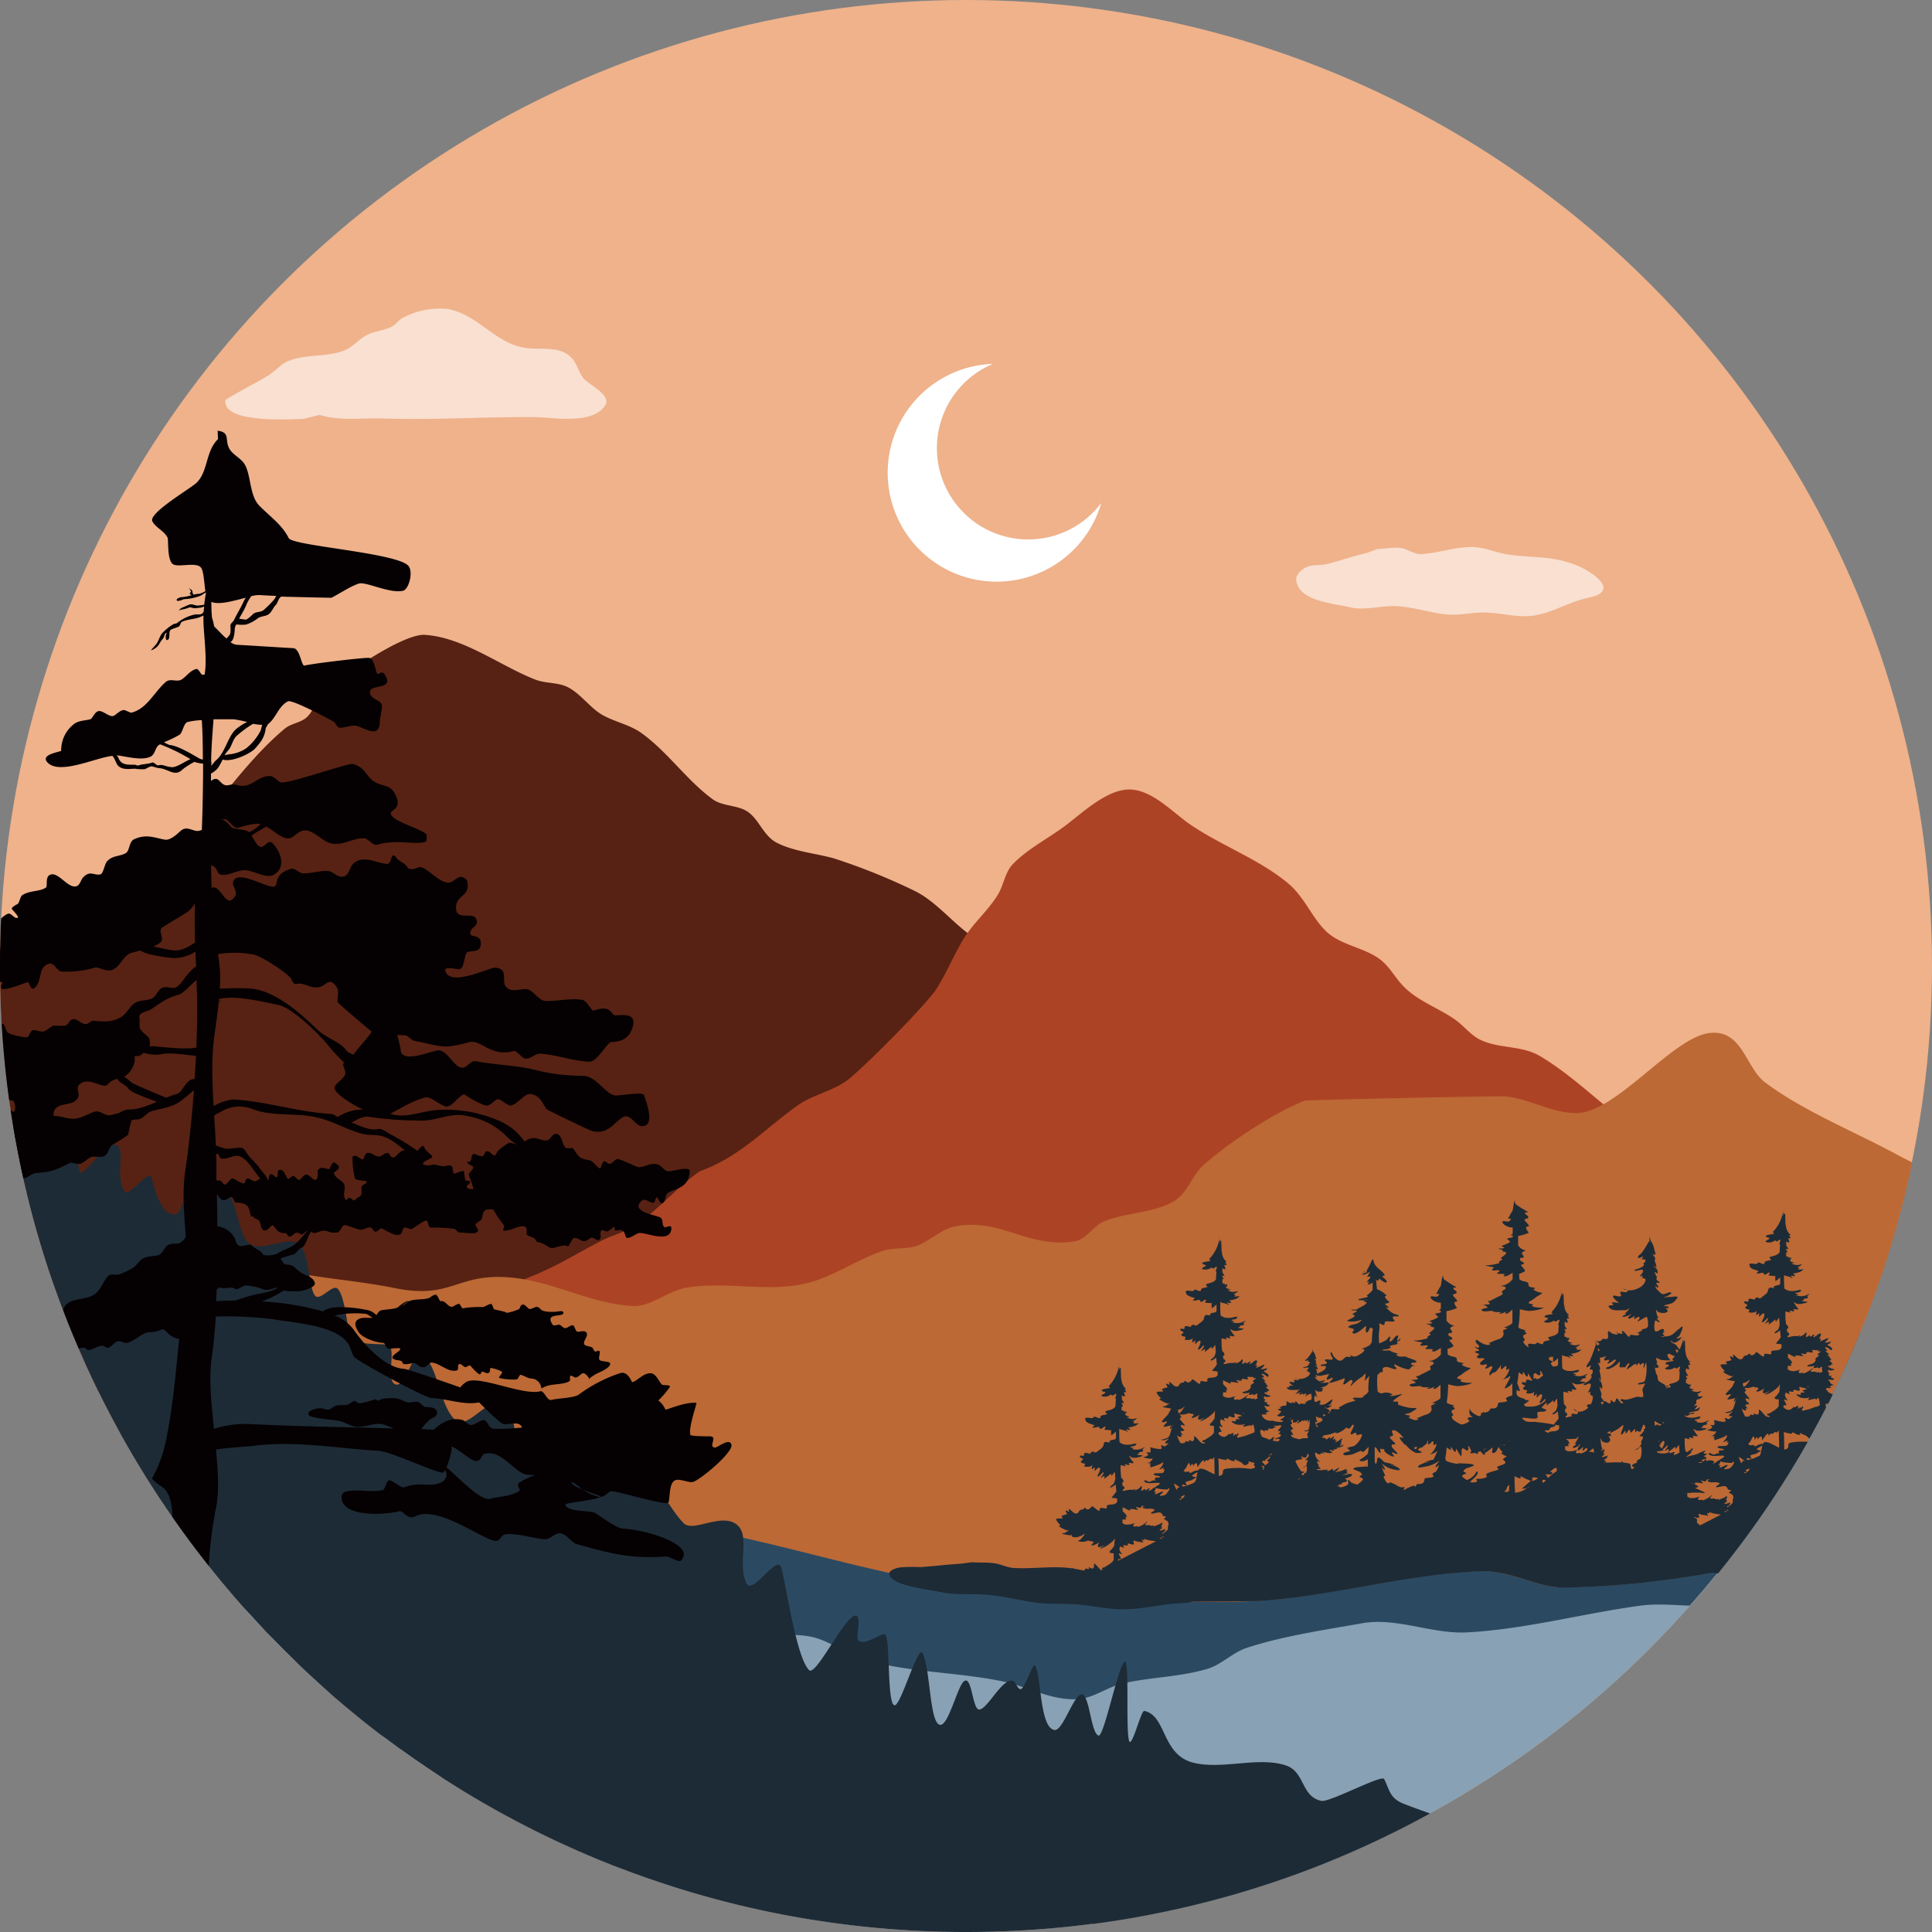 <svg xmlns="http://www.w3.org/2000/svg" viewBox="0 0 400 400"><rect x="0" y="0" width="400" height="400" fill="#808080" stroke="none"/><defs><style>.cls-1{fill:#efb28b;}.cls-2{fill:#88a1b4;}.cls-10,.cls-2,.cls-3,.cls-4,.cls-5,.cls-6,.cls-7,.cls-8{fill-rule:evenodd;}.cls-3{fill:#fff;}.cls-4{fill:#2b4a62;}.cls-5{fill:#572213;}.cls-6{fill:#ad4325;}.cls-7{fill:#bc6935;}.cls-8{fill:#1d2b36;}.cls-9{fill:#050002;}.cls-10{fill:#f9e0d1;}</style></defs><g id="Layer_2" data-name="Layer 2"><g id="_ÎÓÈ_1" data-name="—ÎÓÈ_1"><g id="pre-made_5" data-name="pre-made 5"><circle class="cls-1" cx="200" cy="200" r="200"/><path class="cls-2" d="M382.13,282.75c-43.49-16.09-102.91-26-168.43-26-77.78,0-147,14-191.11,35.67a200.08,200.08,0,0,0,359.54-9.67Z"/><path class="cls-3" d="M205.54,75.34A22.55,22.55,0,1,0,228,104.14a18.91,18.91,0,1,1-22.43-28.8Z"/><path class="cls-4" d="M62.69,323.14c4,.73,8.08-.11,12,1,6.59,1.9,13.09,6,19.86,6.88,4.16.55,8.65-.65,12.9-.32,6.84.53,13.24,3.36,20.08,4.22,3.25.42,6.6-.79,9.89-.57,6.71.43,13.1,2.85,19.68,3.87,3.63.56,7.34-.11,11,.69,3.85.85,6.83,3.51,10.54,4.61,9.36,2.78,19.4,2.63,28.89,4.58,5.11,1.05,9.65,3.78,15,3.71,3.76,0,6.52-2.52,10.05-3.3,5.74-1.29,11.75-1.3,17.42-3,2.92-.87,5.18-3.37,8.14-4.34,7.48-2.46,16.16-3.72,23.94-5.1,7.08-1.25,14.38,2.27,21.57,1.9,12.08-.62,23.95-3.91,36-5.54,3.41-.45,6.82-.1,10.18,0A200.25,200.25,0,0,0,385,276.17a16.92,16.92,0,0,0-8.11-1.83c-2.63.18-4.23,2.47-6.75,2.83-3.77.55-7.84-.8-11.42.93-2,.94-2.14,3.82-4.35,4.51-4.05,1.26-10-1.17-14.24-.78-3.4.31-6.44,2.57-9.87,2.56-4.47,0-10.67-5.29-16.59-5.56-4.33-.2-7.11,4.11-11.35,4.18-4.07.06-8.05-1.4-12-1.55-4.73-.18-9.09,1.83-13.89.5-7.58-2.11-14.39-6.84-22.17-8.75-4-1-7.88.53-11.86-.75-5.2-1.68-3.69-6.13-6.81-8.85-3.38-2.95-7.1-2.83-10.66-5-4.79-3-5.77-9.43-12.56-9.2-4.25.15-13.93,9.82-18.33,12.54-2.13,1.32-4.6.35-6.71,2-3,2.36-3.92,6.14-7.32,8.32-5.92,3.82-10.37-.7-16.28,1.48-3.33,1.23-3,5.06-5.75,6.85-3.62,2.38-9.27,1.91-13.31,3.49-2.47,1-3.44,3.51-5.74,4.61-1.73.83-3.89,0-5.69,0-2.53-.13-4.8,1.27-7.32.44-4.1-1.33-5.55-6.77-10.76-5.57-1.83.42-2.64,2.65-3.91,3.8-4,3.59-10,5.35-14.93,7.14-2,.73-4.13-.67-6.2-.51s-3.76,1.95-5.89,2c-2.33,0-4.44-1.57-6.83-1.07-4.89,1-10.41,2-15.21,3.89-2.49,1-4.7,3.17-7.25,3.84-4.33,1.13-9.48,1.28-13.79,2l-3,1.51c-10.41,4.87-1,7.1,6.45,9.94C50.75,318.32,56,321.9,62.69,323.14Z"/><path class="cls-5" d="M39.7,282.79c5-.52,10.14.21,15.16-.09,2.58-.16,5.06-1.44,7.58-2,5.74-1.21,11.68-2.08,17.48-3.24,3.83-.76,8-.35,11.76-1.23,2-.46,3.48-2.07,5.42-2.65,10.8-3.19,21.58-6.84,32.61-9.22,2.55-.56,4.53.45,7,.6,6.16.38,13.67.94,19.78.33,3.18-.32,6.2-1.86,9.33-2.47a187.56,187.56,0,0,1,20.37-2.34c5.73-.43,11.72,1.59,17.44.75,8.76-1.3,17.12-4.48,25.92-5.78,8.06-1.18,16.18-.92,24.15-2,6.16-.84,12.22-2.5,18.35-3.3,2.38-.31,4.64.29,7-.27,7.11-1.68,12.5-4.58,19-7.42,4.39-1.92,17.94-.87,17.92-8,0-3.29-13.71-18-17-20.08-2.22-1.43-5.32-1.83-7.8-2.58-11-3.31-23.18-1.86-34.45-2.94-4.06-.39-7.46-3.7-11.23-4.47-1.6-.33-3.19.66-4.78.56-4.27-.29-10-.56-14.1-1.65-3.82-1-6.77-4.45-10.69-5.6s-8.2-.61-11.85-2.22c-5.42-2.38-9.36-8.45-14.78-11.07a129.33,129.33,0,0,0-16.66-6.7c-3.84-1.06-8.17-1.4-11.75-3.2-3-1.51-3.77-5.24-6.54-6.73-2-1.08-4.88-.93-6.72-2.26-5.33-3.85-9.24-9.67-14.66-13.64-2.45-1.8-5.41-2.33-8.06-3.76s-4.52-4.35-7.23-5.79c-2.08-1.1-4.65-.78-6.82-1.62-7.3-2.84-14.81-8.74-22.9-9.27-4.6-.3-17.82,8.87-21,11.92-1.56,1.5-1.94,3.79-3.46,5.16-1.27,1.14-3.18,1.23-4.52,2.33-4.81,4-9.34,9.47-13.23,14.36-1.5,1.89-.62,4.85-2.4,6.63-2.81,2.83-7.43,7.59-12,6.52-2.14-.5-3.56-1.48-5.86-.69-1.53.53-2.4,2.57-3.75,3.45-3.16,2.07-6.9,3.43-10.22,5.34-3.08,1.77-5.51,5.72-8.42,8A30.48,30.48,0,0,1,0,196.5c0,1.17,0,2.33,0,3.5a199.23,199.23,0,0,0,20.34,88,26.55,26.55,0,0,0,9-1.21C32.89,285.43,35.85,283.18,39.7,282.79Z"/><path class="cls-6" d="M111,277.22c11-.42,22-.74,33-1.29,6.29-.31,12.42,1.28,18.71.93a205.55,205.55,0,0,0,22-2.39c3.08-.51,6-1.6,9.14-1.77,4.26-.23,8.22,1.72,12.58,1.51,6.09-.31,12.14-1.61,18.23-2,21.53-1.52,43.18-2.29,64.78-2.28,13.06,0,26.08-.17,39.14-.16,4.12,0,9.14,1.14,13.17.29,3-.62,5.72-2.23,8.62-3.1s6.2-1.54,8.48-3.41-.39-6-1.46-7.9c-1.86-3.28-4.22-5.66-6.23-8.74-2.63-4-3.18-8-7.8-10.38-9.24-4.75-15.63-12.57-24.47-17.85-3.85-2.3-8.51-1.51-12.45-3.42-1.89-.92-3.5-3-5.26-4.22-3.41-2.36-7.47-3.71-10.47-6.7-1.84-1.83-2.95-4.2-5.06-5.77-3.29-2.43-8-2.86-11-5.67s-4.47-7.07-7.94-10c-5.89-4.92-13.59-7.71-20-12-3.72-2.47-7.94-7.28-12.7-7.44s-10,4.91-13.52,7.54-7.78,4.77-10.81,7.93c-1.65,1.73-1.85,4.29-3.08,6.3-2,3.28-5,5.78-7,9-2.11,3.4-3.6,7.22-5.79,10.61-2,3.13-16,17.3-18.87,19.16-3.13,2.06-7,2.81-10,5-6.83,4.93-11.79,10.5-20,13.48-4.29,2.84-9.06,8.4-13.4,11.22-2.06,1.35-4.59,2-6.8,3.07-5,2.54-9.27,5.33-14.53,7.4-3.86,1.53-9.85,5.17-9.14,10.09C101.56,278.11,108.23,277.32,111,277.22Z"/><path class="cls-7" d="M85.91,314.77c7.63,1.51,13.66,4.7,21.8,4.16,10-.65,18.7-5.06,29.16-3.66,23.91,3.2,45.37,11.87,69.64,14,5.72.51,10.72-2.17,16.27-2.31,4.42-.11,8.22,2.69,12.42,3.66,5.94,1.38,14,1,20.11,1,17-.09,33.95-5.7,51.06-6.34,6.36-.24,11.62,3.47,17.63,3.38a196.39,196.39,0,0,0,31.9-3.37,199.11,199.11,0,0,0,40-84.63c-1.28-.63-2.28-1.14-2.81-1.43-8.81-4.81-19.6-9.09-27.66-15.14-4-3-4.66-11-11.45-10.22-7.73.86-19.39,16.61-27.66,16.58-5.09,0-9.77-3-14.6-3.44-1.78-.17-41.34.76-41.54.84-6.5,2.58-15.69,8.65-21,13.36-2.39,2.1-3.13,5.53-5.91,7.34-3.89,2.53-10.22,2.49-14.6,4.28-2.43,1-3.69,3.84-6.4,4.22-9.62,1.34-15.06-4.87-24.42-3.17-2.82.52-5,2.77-7.59,3.88-2.3,1-5.09.44-7.45,1.22-5.15,1.69-10.25,5.29-15.5,6.63-8.13,2.08-17-.42-25.24,1-3.85.67-7.33,4-11.14,3.78-9.37-.54-17.25-5.69-26.92-6S93,269,81.66,266.67c-8.21-1.67-16.84-2.05-25-4.17-2.56-.67-4.7-4.14-7.29-3.84-2.91.34-10.58,7.84-17,9-3.29.57-6.87-1.33-10-.34-2.67.84-3.86,3.85-6.86,3.9-.79,0-1.61,0-2.45,0a199.61,199.61,0,0,0,20.82,40.2c3.7.39,7.44.73,11.25.93C58.48,313,72.66,312.15,85.91,314.77Z"/><path class="cls-8" d="M24.18,237.11c-2.19-1-4.95,4.33-7.28,5.64-1.08.61-.77-8.6-2.87-2.26-1.06,3.2-2.72-14.13-6.11-15.35-1.2-.44-3.17,4.42-5.21,7.84.12.73.24,1.45.37,2.18,0,.25.09.5.14.75.09.5.18,1,.28,1.51l.15.8c.1.54.21,1.07.32,1.61l.12.61c.15.72.3,1.44.46,2.16,0,.21.09.42.14.63.11.52.23,1.05.35,1.57l.18.8.36,1.48c0,.25.11.49.17.73.18.71.35,1.42.53,2.12,0,.12.07.24.1.35.15.61.31,1.21.47,1.82l.21.75c.13.48.27,1,.4,1.45.07.25.14.51.22.77.15.54.31,1.09.48,1.64l.14.5c.21.69.42,1.39.64,2.08.06.22.14.45.21.67.15.49.31,1,.46,1.47.09.26.17.51.25.77.16.49.32,1,.49,1.46.07.22.15.44.22.67.23.68.47,1.36.71,2l.18.5q.27.79.57,1.59l.27.75c.17.46.34.92.52,1.38l.27.73c.22.58.45,1.16.67,1.73.05.11.09.22.13.33.26.67.53,1.33.8,2l.29.69.57,1.37.31.75.62,1.44.26.59.87,2c.09.19.18.38.26.58l.66,1.42c.11.25.23.49.34.74l.63,1.32.33.69c.31.64.62,1.28.94,1.92l.15.31c.28.54.55,1.09.83,1.64l.36.69.67,1.29.37.71.78,1.44c.08.17.17.33.26.49l1,1.86.35.62.74,1.3c.13.24.27.47.41.71.24.43.49.85.74,1.28l.37.62,1.09,1.82c.09.15.18.3.28.45.28.47.57.94.86,1.41l.43.68.76,1.21.43.66c.31.5.63,1,.95,1.47.08.12.16.24.23.36.39.59.78,1.17,1.18,1.75l.42.64c.27.39.54.79.82,1.18.15.23.31.45.47.68l.86,1.23.39.56,1.23,1.7.39.53.9,1.23.5.66c.28.38.57.75.86,1.13.16.21.31.42.47.62l1.22,1.57.3.38c.37.47.74.94,1.12,1.4l.5.63.89,1.09c.17.21.35.42.52.64l1,1.19.4.47,1.35,1.59c.17.18.33.37.49.56l.95,1.08.56.63,1,1.06.51.56,1.41,1.54.4.42L55,337.75l.58.6,1,1,.58.6,1.17,1.18.35.35,1.48,1.47.57.55,1,1,.62.59,1.05,1,.54.5,1.53,1.4.51.47,1.1,1,.64.56,1,.91.62.54,1.4,1.19.5.43,1.34,1.11.64.53,1.06.86.67.55,1.16.92.54.43,1.64,1.27.61.46L80,360l.7.53,1.11.81.65.48L84.14,363l.5.36,1.27.89.72.49,1.11.76.71.49,1.31.87.5.33L92,368.36l.7.44,1.16.73.75.47,1.19.74.67.41,1.77,1.06.64.37,1.24.73.78.44,1.16.66.76.43,1.52.84.68.36,1.53.82.77.41,1.19.61.8.41,1.29.66.66.33,1.86.91.73.35,1.25.59.83.39,1.23.56.77.35,1.9.85.59.25,1.43.62.82.34,1.24.52.82.34,1.44.57.6.25,2,.75.8.3,1.28.48.86.31,1.31.47.77.28,2,.68.71.24,1.39.46.87.28,1.29.41.85.27,1.65.5.77.23,1.72.5.85.24,1.32.36.88.25,1.42.37.74.19,2.06.52.78.19,1.4.33.9.21,1.36.3.84.19A201,201,0,0,0,200,400q7.62,0,15.1-.56,5.43-.4,10.8-1.1l.33,0,2.28-.31.5-.07,2.12-.32.57-.09,2.05-.34.59-.1,2-.36.59-.11,2-.39.54-.11,2.11-.43.45-.1,2.24-.49.31-.07,2.51-.59h0q7.77-1.87,15.3-4.35l.16-.05,2.31-.78.23-.08,2.23-.78.25-.09,2.22-.81.23-.09,2.26-.86.16-.06,2.36-.94h0a199.87,199.87,0,0,0,21.26-10.1h0c-1.45-.55-3.24-1.14-5.53-2.06-2.82-1.12-2.84-2.86-3.95-5.07-.48-1-11.27,4.85-13,4.51-4.21-.84-3.37-6-7.33-7.33-5.73-1.91-13.18.93-19.18-.57-6.61-1.65-5.53-9.79-10.16-10.72-.71-.14-2.7,8.38-3.2,6-.65-3.06.18-17.08-.9-16.17-1.42,1.2-4.24,15.64-5.39,15.27-1.6-.52-1.88-9-3.59-8.53s-3.8,7.66-5.53,7.37c-3-.49-2.69-10.66-3.91-13.21-.49-1-1.73,3.28-2.69,4.49-.8,1-1.32-1.11-1.8-1.35-2.25-1.13-5.38,5.81-7.18,5.84-1.41,0-1.48-7.19-3.15-5.84-1.39,1.13-3.24,9.42-5,9-2.12-.52-1.9-11.25-3.54-14.82-.94-2.05-4.51,11-5.84,10.78-1.55-.24-.87-13.6-1.88-14.61-.66-.66-4.24,2.53-5.64,1.13-.58-.58.85-5.08-.57-5.08-2.16,0-8.19,12.68-9.59,11.28-2.54-2.54-4.52-16.13-5.67-21-.83-3.51-5.94,5.68-7.3,3-1.85-3.7.67-9.48-1.7-11.85-3.11-3.11-9.23,1.48-11.28-.56-3-3-5-8.45-9.59-10.72-3.26-1.64-7.91,6.19-10.72,3.38-1.87-1.88-1-7.82-2.82-9.59-2.48-2.48-7,4.88-10.15,1.69-2.58-2.57-.93-7.79-4.52-9.59-2.7-1.35-7.15,5.83-9.59,3.39-3.16-3.16-3.31-10.08-6.2-13-2.5-2.5-3.87,6.81-6.21,5.64-1.83-.91.13-6.64-1.13-7.89-.8-.81-6,.21-7.9-1.7-.82-.82-1.13-8.46-2.82-10.15-1.06-1.07-3.61,2.65-4.68,1.42-1.35-1.55-1.13-8.93-3.39-10.72s-7.62,1.79-10.15,0-2.54-9.69-5.08-10.72c-1-.41-2.37,2.57-4,2.53-1.07,0-2.42-3.37-3.36-2.77-1.27.82-1.54,4.38-2.77,4.75-3,.91-4.5-5.29-5.1-7.54-.49-1.88-4.68,4.21-5.6,2.89C23.73,243.46,26.06,238,24.18,237.11Z"/><path class="cls-9" d="M151.43,299.09c-.41-1.48-2.88.64-3.38.61-1.55-.08.64-2.23-1-2.32-.48,0-4,0-4.12-.31-.44-1.6,1.46-6.63,1.24-6.64-2.33-.12-5,1.06-6.39,1.44a4.76,4.76,0,0,0-1.47-1.92,19,19,0,0,0,2.42-2.86c-.14-.51-1.43-.13-1.75-.49-.58-.64-1.18-2.23-2.25-2.28-1.52-.08-2.71,1.55-3.84,1.86-.1,0-.84-2.35-2.46-1.9a30.72,30.72,0,0,0-8.62,4.47c-1,.7-4.5.76-5.67,1.09-.9.24-1.47-2-2.27-1.8-3.49,1-13-3.49-15.37-1.89a4.71,4.71,0,0,0-1.2,1.1c-4.76-1.68-11.08-3.82-11.67-3.85-4.28-.23-8.92-5.88-10.51-8.24a8.73,8.73,0,0,0-3.86-2.78,19.72,19.72,0,0,1,6.35-.37c.49,0,1,.54,1.56.81-.94.16-2.35-.29-3.25.52-.69.62-.19,1.53.13,2.16.76,1.52,3.78,2.44,5.14,2.51.73,0,.58,1.1,1.28,1.24.31.06,2.3-.33,2.39,0,.18.65-3.26,1.84-.61,2.36a3,3,0,0,1,.84.17c.3.16.13.55.58.63.67.14,1.4-.21,2.08-.17s1.17,1.07,2.15.8c.53-.14,1-1,1.47-.93,1.71.09,3.4,2.12,5.23,1.61.55-.15-.12-1.35.64-1.3.38,0,.73.6,1.1.62s.86-.62,1.15-.18c.16.23,1.57,1.76,1.86,1.68s.25-.47.39-.51c.5-.14,1,.5,1.45.2s.11-1,.46-1,2.33.59,2.31.89-.69.88-.63,1.11,3.47.58,3.81.28c.12-.12.46-.86.61-.9a10.47,10.47,0,0,1,1.51.64c1.23.35,1.33,0,2.23.85.59.56.55,1.44.7,1.34,1.69-1.14,3.92-.57,5.6-1.41.54-.28-.06-1.05.34-1.16s.69.32,1,.33c.54,0,1-.62,1.43-.85s1,.44,1.29.83a.69.69,0,0,1,.11.39c.17-.39,1.06-.83,1.26-1,.47-.31,3.35-1.34,3.09-2.32-.13-.44-1.92-.3-2.2-.72s.24-1.39,0-1.79c-.13-.2-.67.05-.77.08-.37.1-.44-.66-.77-.85s-1.36-.29-1.55-.57c-.45-.66.7-1.55.48-2.33s-1.5-.32-1.89-.34-.62-.93-.79-1.18c-.37-.56-1.29.46-1.8.43s-.83-.69-1.27-.71-1.1.32-1.33,0c-1.84-2.75,2.56-1.32,2.2-2.61-.09-.35-1.09-.13-1.29-.11-.77.1-2.84.15-3.39-.46-.81-.91-1-.4-2.14-.07-.42.11-1-.91-1.46-.93-.75,0-.53.88-1,1a11.44,11.44,0,0,1-2.4.73s0,0-.08-.05c-.65-.36-2.45-.58-2.6-.74s-.31-1-.55-1.05c-.69,0-1.16.59-1.82.64a19.68,19.68,0,0,0-4,.24c-.39.1-.52-.89-.85-.9-.54,0-.93.45-1.37.58-.86.23-1.48-1.39-2.37-1.14-.37.1-.62-1.34-1.11-1.36s-1.11.64-1.46.73c-1.43.4-2.77.1-4.1.65l-1.43,1a4.29,4.29,0,0,1,1.43-1l0,0c-.44-.26-1.86.88-2.17,1.17-.56.49-2.76.49-3.53.7-.47.13-.73.58-1,1a3.72,3.72,0,0,0-1.6-1,28.14,28.14,0,0,0-6.3-.66,6.58,6.58,0,0,0-2.88.66l-.3.22a58.64,58.64,0,0,0-12.68-2.07,17.78,17.78,0,0,0,4.13-2,4,4,0,0,1,.66-.29,1.66,1.66,0,0,0,.37.14,18.91,18.91,0,0,0,2.47.05c.68,0,3.65-.76,3.38-1.73-.33-1.19-1.67-1.48-2.62-2-1.73-1-1.36-1.7-3.35-1.8-.52,0-.79-.77-1.13-1.27,1-.36,2-.64,2.62-.8s1.14-1.25,1.74-1.41c.89-.25,1.29-2.64,2-3.32a1.2,1.2,0,0,0,.58.28c.7,0,1.38-.53,2.06-.5.9.05,1.21.52,2.58.42.89-.06,1-1.4,1.62-1.58.24-.06,2.66.85,3.12.94.82.16,1.38-.4,2.14-.46.56,0,.87,1,1.25.92s.83-.63,1.13-.71,2.38,1.51,3.5,1.36.63-1.06,1.26-1.48c.34-.23,1.09.37,1.53.25s2.06-1.5,3-1.75c.45-.13.44,1.44.94,1.47a30.69,30.69,0,0,1,4.86.25c.45.09.68.73,1.13.75.7,0,2.9.32,3.41.06,1-.49,0-1-.11-1.63-.07-.25,1-.9,1.23-1.07s.11-1.54.84-2a2.84,2.84,0,0,1,1.64-.08,23,23,0,0,0,2.13,3.16c.29.33-.38,1.16.06,1.18,1.37.08,2.64-.95,4-.88,1,0,.59,1.17.72,1.66.08.28,1.24.6,1.46.72.38.22.48.88.85.9,1.18.06,2.19,1.17,2.86,1.21s2.83-.95,3.23-.36c.26.39.85-1.56,1.39-1.71.77-.22,1.52.84,2.36.61.32-.09,1.1-.71,1.34-.7.47,0,1.07.74,1.52.44.65-.44-.07-1.56.46-1.92.33-.22.91.28,1.25.19s1-.82,1.47-.94c.09,0-.15.72.21.74.61,0,1.13-.29,1.65.21.27.26.39,1.32.7,1.34.94,0,1.61-.78,2.45-1,1.14-.32,6.15,2.14,6.69-.58.33-1.71-1.16-.2-1.54-.78s-.07-1.22-.56-1.77-6.62-1.22-4-3.54c.83-.74,1.73.59,2.5.37.29-.08.34-1,.63-1.1s.58,1.37,1.07,1.23c.89-.24.55-1.69,1.21-2.13,1.57-1,4.35-.95,4.54-4.51.06-1.2-3.92.19-4.59,0-.89-.24-1.24-1.26-2.19-1.45-1.66-.33-3,.89-4,.56s-3.64-1.68-4.18-1.64-1,.88-1.52,1-.95-.84-1.44-.4a6.27,6.27,0,0,0-.55,1.35c-.44.12-1.57-1.54-2.19-1.66-2.14-.42-2.16-.53-3.37-2.33-.38-.57-1.31.13-1.77-.38-.63-.7-.64-2.55-1.76-2.77-.84-.17-1.29,1.15-1.89,1.32-.87.24-2.14-.62-3.19-.45a4.12,4.12,0,0,0-1.56.71,12.21,12.21,0,0,0-5.51-4.41,27.72,27.72,0,0,0-12.23-2.15c-3.06.08-6.53,1.77-9.59.92l-.47-.12c2.55-1.34,4.58-2.65,7.29-3.4,1.08-.3,3.55,2.18,4.65,1.88s2.33-2.23,3.33-2.5c.06,0,.37.21.43.24a17.61,17.61,0,0,0,4,2.07c1,.21,1.86-1.12,2.45-1.28.76-.21,2.1,1.49,2.9,1.27,1.76-.49,2.69-2.76,4.36-2.3s2.11,1.81,2.89,3c.17.27,9,4.46,9.41,4.58,3.71,1,5-2.47,6.84-3,1.25-.34,2.25,1.9,3.46,2,3.12.16.81-5.45.56-6.36s-5.15.16-6.09,0c-2.06-.41-3.79-3.92-6.47-4.06a41.93,41.93,0,0,1-9.16-1c-4.4-1.22-8.5-1.14-13-2-1.37-.27-1.81,1.39-3,1.32-1.6-.08-2.79-3.22-4.64-3.58-1.11-.22-7.26,2.78-8,.25a28.51,28.51,0,0,0-.77-3.44l1.54.06c.69,0,1.34,1,2,1.15,5.79,1.14,5.88,1.78,11.27.3,2.6-.72,4.46,3.15,9.27,1.82.64-.18,1.67,1.4,2.37,1.54,1.06.21,2.1-1,3-1,3.63.19,6.42,1.45,10.31,1.66,1.51.08,3.2-3.22,4.37-4,.34-.24,3.92.4,4.72-3.62.6-3.08-3.73-1.56-4.12-2.14-1.19-1.78-2.44-1.28-4.12-.82-.34.1-1.36-2-2.19-2.19-2.43-.48-5.38.31-7.73.19-1.51-.08-2.55-2.37-4-2.44s-3,.76-4.13-.44.68-3.83-2.32-4c-1.17-.06-9.33,4.1-10.28.65-.32-1.16,2.71-.12,3.06-.36a1.33,1.33,0,0,0,.48-.49c.28-.5.6-2.73.89-2.93.9-.6,2.81.23,2.92-1.77s-2-1.42-2.13-2c-.43-1.57,2.24-1.59,1-3.44-.75-1.12-4.19.69-4-2.29.13-2.48,3.15-2.24,2.28-5.38a1.78,1.78,0,0,0-1.44-.81c-.69.18-1.46,1-2,1.15-2,.55-4.78-3.07-6.22-3.15-.66,0-2,.95-2.68,0a3.87,3.87,0,0,0-1-.94,5,5,0,0,1-1.21-.88c-1.29-1.92-.93,1.21-2,1.15-2.07-.1-4.56-1.76-6.67-.35-1.3.87-1,3.07-2.83,3-.88,0-1.8-1.13-2.76-1.18-1.77-.1-3.41.56-5.22.47-.7,0-1.66-1.13-2.33-.94-4.22,1.16-2.33,3.81-3.83,3.73-1.77-.09-6.4-2.92-7.87-1.6s1.64,2.74-.74,4.34c-1.26.84-2.43-3-3.88-2.58a.63.63,0,0,0-.2.13c-.06-1.55-.1-3.14-.12-4.73a1.77,1.77,0,0,1,.91.55c.37.41.47,1.27,1.11,1.39,1.64.32,3.39-1,5.1-.92s4.21,1.74,5.74,1c2.73-1.38,1.66-4.66,0-6.46-1.28-1.43-1.79,1.63-3.2.28a12.25,12.25,0,0,1-1.26-2c.91-.69,2-1.21,3-1.86,1.45.74,3.07,2.38,4.46,2.45s2-1.75,3.8-1.65c1.57.08,3.42,2.2,5,2.63,2.54.71,4.57-1.09,7-1,.83,0,1.83,1.56,2.68,1.33,4.3-1.19,7.58.09,10.05-.59.36-.09.24-1.35.23-1.4-.32-1.15-6.94-2.65-7.42-4.4-.24-.87,2.54-.89.95-4-1.06-2.12-2.38-1.55-4.24-2.6s-1.82-3-4.56-3.73c-.86-.24-12.69,3.93-14.75,3.83-.62,0-1.49-1.27-2.31-1.31-2.35-.13-3.43,1.86-5.53,2-1.37.09-1.57-.54-3-.16-2,.54-1.9-2.32-3.78-.84,0-.52,0-1,0-1.53a5,5,0,0,0,1.42-1.12,15.91,15.91,0,0,0,1-1.78c1.83.55,5.1-.94,6.48-2.05a15.5,15.5,0,0,0,1.43-1.7,5.9,5.9,0,0,0,1-2.67c0-.2.39-.64.44-.89,1.69-1.22,2.17-3.74,4.17-4.75.77-.39,7.48,3.09,9.44,4.21.42.24.78,1.23,1.19,1.25,1.1.06,2.23-.48,3.29-.42,1.37.07,4.9,2.92,5.08-.55,0-1,.6-3.12.42-3.77-.31-1.13-2.54-1.1-2.45-2.72s5.29-.24,3-3.63c-.54-.82-1.28.21-1.48-.08-.47-.7-.58-3.23-1.76-3.29s-11.83,1.2-13.3,1.6c-.67.19-.91-3.54-2.33-3.61-3.5-.18-7.68-.48-11.63-.69a2.79,2.79,0,0,1-1.38-.55,1.56,1.56,0,0,0,.19-.14c.54-.43.71-2,.7-2.61a2,2,0,0,1,.32-.9l.27,0a7.13,7.13,0,0,0,1.79,0,8,8,0,0,0,2.37-1.27c.62-.49,1.71-.4,2.33-.9s.84-1.26,1.35-1.8.55-1.27,1-1.64a1.44,1.44,0,0,0,.16-.17c4.28.12,10.42.25,10.43.24,1.7-.85,3.81-2.32,5.65-2.93,1.47-.49,6.46,2.15,9.2,1.47,1.2-.3,2.2-4.09,1-5.23-2.64-2.64-23.9-4.07-24.69-5.65-1.36-2.72-3.55-4.18-6.07-6.7-2-2-1.72-6-2.93-8.37-.75-1.49-2.63-2.13-3.35-3.55-.93-1.88.29-3.24-2.37-3.63l.07,1.74c-2.62,2.62-2,6.59-4.39,9-1.16,1.16-10,6.28-9.21,8,.65,1.3,2.44,2,3.14,3.35.27.54-.12,4.27,1,5.44,1,1,5.24-.61,6.06,1,.47.94.54,3,.79,4.69l0,0a4.2,4.2,0,0,1-1.28.55,5.79,5.79,0,0,0-1.2.18A.27.27,0,0,1,40,123c-.22-.21-.07-.59-.29-.81s-.34-.23-.47-.36l-.18-.09a1.49,1.49,0,0,1,.47.73c0,.14-.33.41-.21.53a1.2,1.2,0,0,0,.41.19,7.87,7.87,0,0,1-2.09.44c-.27,0-1.12.29-1.07.58.07.52,1.33-.13,1.57-.16a10.44,10.44,0,0,0,3.39-.72c.24-.11.7-.48,1.12-.68-.14.85-.27,1.7-.37,2.54a7.6,7.6,0,0,1-1.37.18c-.53,0-1.14-.38-1.66-.2a7,7,0,0,0-1,.42,4.4,4.4,0,0,0-.85.4,3.64,3.64,0,0,0-.39.42,2.91,2.91,0,0,1,.74-.22,6.55,6.55,0,0,0,1.36-.4c.44-.12.74.13,1.18.13a9.46,9.46,0,0,0,1.45-.16,1.63,1.63,0,0,0,.52-.23c0,.39-.08.78-.1,1.16-.15.14-.27.36-.49.44-.49.17-1,0-1.52.14a9,9,0,0,0-3.47,1.7c-.2.2-.61.11-.86.31a10.7,10.7,0,0,0-2.29,1.87c-.57.77-.73,1.78-1.39,2.46-.08.08-.9,1-.87,1,.2.07.89-.41,1.06-.54.65-.51.82-1.24,1.4-1.83.35-.36.2-1,.74-1.23.08,0-.09.38-.13.51s-.1,1,.24,1c.88-.13.12-1.81.88-2.2.4-.2,1.09-.37,1.5-.57s.36-.83.7-1c1.21-.61,2.82-.51,3.94-1.08.17-.09.35-.15.52-.22,0,.31,0,.61,0,.92,0,2.66.83,8.05.24,11.28a1.13,1.13,0,0,1-.36.06c-.52,0-.8-1.36-1.42-1.19-1.22.33-1.91,1.46-2.94,2.14s-2.36-.34-3.37.57c-2.47,2.22-3.79,5.42-7,6.31-.29.09-1.23-.51-1.6-.53-.87,0-1.72,1.09-2.22,1.22-.88.25-2.21-1.21-3.07-1s-1.2,1.55-1.72,1.7c-1,.26-2.56.25-3.47,1.08a6.82,6.82,0,0,0-2.52,5.43c-.42.29-4.33.76-2.87,2.38,2.46,2.74,10.06-1,13.47-1.32.55.57.78,1.67,1.22,2.08.93.87,2.35.6,3.44.57a9.08,9.08,0,0,0,2.13.09,6.51,6.51,0,0,1,1.22-.58c.48,0,1.08.34,1.62.37,1.9.1,3.31,1.95,4.93.24a16.63,16.63,0,0,1,2.39-1.52l.07,0a6.72,6.72,0,0,0,1.76.35c0,4.45-.1,9.46-.26,13.72a2.28,2.28,0,0,1-1.18.21c-1.22-.24-2.12-1-3.27.05-.69.62-2.11,2-3.28,1.75-2.32-.45-3.79-1.17-6.24-.1-1.22.53-.87,2.45-1.86,2.95-1.43.71-2.61.4-3.8,1.65-.48.5-.77,2.52-1.33,2.68-1.3.36-2.13-.91-3.6.63-.54.56-.64,1.63-1.43,1.85-1.72.48-3.61-2.9-5.29-2.43-1.27.35-.58,2.44-1,2.7-1.35.9-3.38.56-4.92,1.59-.42.29-.59,1.75-1.06,1.88-.06,0-1.17.62-1.09.91s2,2,1,1.91c-.55,0-1.05-.87-1.59-.9-.36,0-1,.44-1.62,1C.08,193.39,0,196.68,0,200c0,1.08,0,2.15,0,3.23.31.08.54.14.55.21s-.78,1.29,0,1.33c1.53.08,3.82-1.05,5.2-1.43.32-.09.58,1.95,1.42,1.19,1.75-1.58.52-4.28,3-5,1.06-.29,1.67,1.58,2.51,1.62a20.72,20.72,0,0,0,7-.82c.72-.2,2.18.86,3.32.54,2-.54,2.3-3.07,4.35-3.63.57-.16,1.15-.3,1.72-.45,1.19.94,5.78,1.52,7,1.58a8.46,8.46,0,0,0,4.41-1.35c0,1,.09,2.09.13,3.1-1.54.83-2.81,3.27-3.81,4.07s-1.93-.05-3,.25-1.34,1.63-2.14,2.17-2.45.45-3.35.84c-1.45.63-1.94,2.49-3.57,3.31-2,1-3.54.68-5.42.58-.57,0-1.08.81-1.81.67s-1.36-.94-2.18-1c-1-.05-1.08,1.13-1.8,1.32a11,11,0,0,1-2.23,0c-.8.06-1.44,1-2.25,1.2s-1.87-.51-2.38-.18-.63,1.26-1,1.37c-.59.17-3.62-.48-4.11-1C1.18,213.43,1,212,.58,212a1.61,1.61,0,0,0-.22,0q.47,7.95,1.54,15.72a2.34,2.34,0,0,0,.64.12c.61,0,.79,2,.38,2.31-.18.12-.52-.14-.72-.34q1.08,7.15,2.64,14.14c.85,0,1.68-1,2.59-1.08,3.26-.23,4.13-.64,7.07-2.11.24-.13,1.41.27,1.81.24,1-.07,1.79-1.24,2.67-1.48.54-.15,1.64.13,2.39-.08,1.12-.31,1.09-1.89,1.91-2.43a30.29,30.29,0,0,0,3.25-2.07s.3-1.67.7-3a4,4,0,0,1,.94-.16c1.5.08,2-1.39,3.34-1.75,1.89-.52,4-.77,5.64-1.89a35.42,35.42,0,0,0,3-2.45c-.42,5.68-1,11.35-1.81,16.8-.64,4.44-.2,9,.13,13.63a3.86,3.86,0,0,1-1.19,1.19c-.73.37-1.48,0-2.29.37-1,.44-1.33,2-2.31,2.23s-2.15.13-3.08.65-1.39,1.63-2.34,2.11a19.42,19.42,0,0,1-2.66,1.2c-.61.17-1.62-.2-2.13.26-1,.92-1.38,2.37-2.33,3.36-1.8,1.89-4.85.95-6.56,2.74a2,2,0,0,0-.48,1.06c1,2.67,2.09,5.31,3.22,7.92a2.7,2.7,0,0,1,1.22-.16c.24.05.51.49.67.48,1-.07,1.83-.78,2.81-.91.59-.07,1,.63,1.56.37s1.19-1.12,1.77-1.29,1.42.48,2,.31c1.33-.36,2.42-1.39,3.64-2,.66-.33,2,0,3.45-.75.48-.25,1,.5,1.34.76a3.79,3.79,0,0,0,2.33,1.18c-.72,6.75-1.24,13.5-2.56,20.11a28.89,28.89,0,0,1-2.72,8.16s-.48.57-.21.84c1.79,1.79,2.27,1.19,3.35,3.35a12.09,12.09,0,0,1,.69,4.35q3.63,5.22,7.57,10.19a86.22,86.22,0,0,1,1.36-11.4c.84-3.34.59-7.89.12-12.7,2.86-.43,6.75-.61,8.14-.79,8.39-1.07,17.58.63,25.47,1.05,2.55.13,11.53,4.45,13.36,4.54.13,0,.29-.2.46-.52a2.16,2.16,0,0,1,.31,1c-.1,2-3.13,2.1-4.45,2a10,10,0,0,0-4.36.56c-.62.17-2.26-1.4-3-1.44s-.79,1.83-1.39,2c-2.21.61-5.18-.35-7.8.37a1.22,1.22,0,0,0-.74.85c-.25,4.74,9.69,3.79,11.86,3.19,1-.28,1.65,1.9,3.49,1,4.63-2.33,14,5,16.59,5.12.94,0,1.06-1.1,1.74-1.29,2-.54,6.22.82,8.33.93,1.28.07,2.07-1.27,3.22-1.21,1.35.07,2.35,1.93,3.53,2.25,6.78,1.89,11.1,3.06,18.29,2.55.81-.06,2.5,1.08,3,.94.28-.08.41-.27.62-.66,1.67-2.93-7.54-5.81-12.49-6.07-1.29-.07-4.76-2.71-5.74-3.26s-5.67-.06-6.12-1.71c-.09-.33,6.78-1,7.25-1.59a1.22,1.22,0,0,1-.27,0,11.09,11.09,0,0,1-3.33-1.48c-1.17-.48-2.2-1-2.32-1.48s1.52.87,1.53.87a4.93,4.93,0,0,0,.79.61c1.66.68,3.59,1.26,3.63,1.4s0,.06,0,.09c.84,0,1.6-1,2.16-1.16.83-.23,10.44,2.77,11.8,2.39.54-.14.08-3.72,1.32-4.56,1-.69,2.83.51,3.94.21C145,306.36,151.87,300.68,151.43,299.09Zm-105-129.48c.74-.2,1.88,2,2.8,1.79,1.35-.38,3.15-1,4.74-.78-.28.24-.55.49-.79.68-.44.35-1,.69-1.55,1-1.15-.81-3.39-.44-3.94-1.26-.23-.33-1.07-1.24-1.57-1.27a2.2,2.2,0,0,0-.36,0A6.63,6.63,0,0,1,46.48,169.61Zm7.85-19.54c-.14.5-.25,1.05-.34,1.23a11.46,11.46,0,0,1-2.94,3.61,7.58,7.58,0,0,1-3.39,1.25,5.44,5.44,0,0,0-1.11.22,4.85,4.85,0,0,1,.73-1c.82-.88.91-2.36,1.9-3.14a22.23,22.23,0,0,1,3.26-2.38A12.17,12.17,0,0,0,54.33,150.07Zm-.1-26.84c.19,0,1.38.09,3,.14a4.41,4.41,0,0,1-.43.77,24,24,0,0,1-2.14,2.14c-.71.57-1.51.27-2.25.87A6.09,6.09,0,0,1,51,128.28a8.44,8.44,0,0,1-1.48-.2c.46-.9,1-1.71,1.4-2.65a8.8,8.8,0,0,1,1.11-2A6.14,6.14,0,0,1,54.23,123.23Zm-3.27.49a5,5,0,0,0-.49.87c-.62,1.32-1.34,2.48-2,3.82-.15.33-.73.68-.72,1.13s.16,1.53-.22,2c-.18.22-.39.44-.6.66-.87-.75-1.73-1.73-2.54-2.51a15.69,15.69,0,0,0-.45-1.85,30.84,30.84,0,0,1-.13-3.23C45.38,125.3,48.45,124.37,51,123.72Zm-7.19,34c0-2.32.23-5.42.49-8.8,1.62,0,3.19,0,4.2,0a25,25,0,0,1,2.76.56A11.69,11.69,0,0,0,49,150.85c-1.83,1.47-2.33,5-4.33,6.61-.26.21-.6.73-.94,1.09C43.76,158.29,43.77,158,43.77,157.76Zm-8.2,1.09c-1.06,0-1.87-.66-2.71-.35-.31.11-.95-.7-1.26-.59-1,.36-2,.27-3,.64-.08,0-.55-.19-.68-.19-1.54,0-2.8.09-3.36-1.43a2.75,2.75,0,0,0-.35-.51c1.84.19,5.16,1.18,7,.28,1-.5.93-1.87,1.76-2.43l.21-.13a38.76,38.76,0,0,1,6.31,3.08C38.2,157.67,36.75,158.82,35.57,158.85ZM41.22,157c-1.36-.77-4.45-2.66-6.09-2.75a6.59,6.59,0,0,1-1.18-.58,25.24,25.24,0,0,0,3.2-1.53c.7-.47.84-2.42,1.7-2.66a16,16,0,0,1,2.93-.39c.14,2,.21,4.88.22,8.17A2.29,2.29,0,0,1,41.22,157Zm-5,39.79c-1.25-.06-3-.56-4.49-.82a9.22,9.22,0,0,0,1.38-.75c1.15-.77-.53-2.51.46-3.17,2-1.32,3.51-2.09,5.3-3.29a5.3,5.3,0,0,0,1.51-1.83c-.11,2.53-.07,5.36,0,8.2C39.05,196,37.72,196.85,36.21,196.77Zm-9.86,32.94a4,4,0,0,0-1.57.63,13.6,13.6,0,0,1-2.1.55c-1,.07-1.76-.88-2.8-.8s-3.05,1.61-4.9,1.51c-1.27-.06-2.47-.53-3.57-.59-.15,0-.11.07-.26,0l0,0a1.66,1.66,0,0,1,.42-1.59c1.26-1.13,3.11-.55,4.26-1.75s-.41-2.25.62-3.17c1.65-1.48,3.77.2,5.32.28.3,0,.77-.57,1-.76a3.47,3.47,0,0,1,1.52-.67c.42.87,1.67,1.14,2.27,2s3.67,1.89,5.92,2.76C30.37,229,28.29,229.82,26.35,229.71Zm13.95-6.33c-2,0-2.29,2.7-3.78,3.11a18.9,18.9,0,0,0-2.12.77c-1.9-.81-5.83-2.41-6.9-3-.59-.34-1.19-1-1.82-1.39a2,2,0,0,0,.38-.21c1.05-.7,2.1-2.63,1.78-3.81-.09-.31.87-.2,1.08-.3a5.08,5.08,0,0,0,.84-.61,7.84,7.84,0,0,0,3.49.33c1.83-.51,5.34.18,7.14.27a.55.55,0,0,0,.18,0C40.5,220.13,40.41,221.76,40.3,223.38Zm.35-6.52c-2.38.5-7.35-.18-8.94-.27l-.8,0a.92.92,0,0,0,.11-.37c.11-2-.85-1.54-2-3.2-.3-.45,0-2-.18-2.44-.25-.92,2-1.33,2.32-1.56,2.35-1.58,3.24-2.39,5.95-3.14.69-.19,2.28-1.84,3.56-3.05.07,1.84.13,3.54.13,5C40.84,210.75,40.77,213.79,40.65,216.86Zm11,51.45c-.83.23-1.56.5-2.4.73a3.43,3.43,0,0,0-.5.21c-1.47,0-2.81.05-4,.13,0-.81.08-1.61.1-2.42l.64-.46c.68.35,1.86.05,2.53.08.38,0,.67.42,1.08.3.59-.16,1.17-.71,1.79-.76a11.71,11.71,0,0,1,3.69.85c1.06.29,2-.39,3-.4C55.6,267.74,54.29,267.59,51.68,268.31Zm-6.91-29.44a.52.52,0,0,1,.18,0c.5,0,.43,1,1,1,2,.11,3-1.54,4.86.26,1.2,1.14,2.13,2.76,3.12,3.86-.32.14-.76.48-.91.52-.65.18-1.09-.5-1.68-.54s-.47.93-.79,1c-.65.18-2-1.1-2.46-1-.58.16-.87,1.1-1.45,1.26-.4.11-.69-.81-1.09-.83a4.66,4.66,0,0,0-.72,0c0-1.06,0-2.13,0-3.19C44.81,240.46,44.79,239.66,44.77,238.87Zm16.54,18.54c-1,.9-2.79,1.38-3.93,2.15a5.36,5.36,0,0,1-2.85.24,3.08,3.08,0,0,0-.16-.28c-.47-.71-1.71-1.08-2.26-1.7-.42-.47-2,.43-2.64.06s-.6-1.14-1-1.79A4.55,4.55,0,0,0,45,253.92l-.09-6.68c.35.52.67,1.06,1.21,1.21.7.19,1-.43,1.69-.6.43-.12.81,1.1.84,1.1,3,.15,2.77.88,3.33,2.93,0,.14.44-.09.65-.23,0,0,0,0,0,0,.18-.12.12-.07,0,0-.68.49.85.8,1.05,1.09.32.48.27,1.93,1.08,2s1.11-.91,1.64-1.05c.19-.06.75.76.84.9a2.07,2.07,0,0,0,1.79.7c.46,0,.48.72.94.74s1-.84,1.5-.81c.26,0,1,.39,1,.37.4-.1.83-.71,1.26-.83C62.89,255.62,62.19,256.62,61.31,257.41Zm22.41-19.28c-1,.07-1.47,1.27-2.19,1.47s-.77-.9-1.25-.92c-.68,0-1.3.78-1.79.76-.79,0-1.47-.83-2.27-.77s-.8,1.28-1,1.33c-.66.18-1.4-1.25-2.21-.52a16.74,16.74,0,0,0,.53,4.57c.26.29,2.41.44,2.41.53,0,.65-1,.56-1.08,1.17-.07,1.34.35,1.62-.85,2.22-.19.1-.5.55-.71.54s-.63-.53-.95-.54-.61.69-.83.36c-.64-1,.14-2.34-.28-3.18s-1.79-1.19-2.08-2.22c-.14-.53,2.26-1,.12-2.23-.51-.29-1,1.28-1,1.29-.67.18-1.51-.65-2.36.11-.37.34.15,1.71-.48,2.13-.44.3-1.37-1-1.89-1.07-.84,0-1.08,1-1.56,1.09s-.81-.77-1.22-.79-1,.74-1.17.59c-.36-.41-.82-1.83-1.44-1.87-1.16-.06-.32,1.36-.85,1.5-.33.09-.84-.7-1.23-.59-.54.15-.31,1-.58,1.32-.11-.74-1.33-2-1.56-2.33-.83-1.24-2.15-2.34-2.75-3.23-.24-.36-.68-1.21-1.27-1.24-1.13-.06-2,.26-3.14.2a20.23,20.23,0,0,1-2.08-.68c-.09-2-.22-4-.35-6.09.22-.37,1.1-.69,1.33-.84a7.42,7.42,0,0,1,6.77-.54c4,1.47,8.49.74,12.66,1.56,3.69.73,6.22,2.49,9.81,3.48,1.36.38,2.88.14,4.19.51,1.81.5,3.26,1.8,4.74,2.92ZM86.88,232c3.31.18,6.25-1.69,9.56-1a15.28,15.28,0,0,1,8.69,4.52,15.41,15.41,0,0,0,1.79,1.45c-.54-.11-1.13-.57-1.73-.27a17.29,17.29,0,0,0-2,1.48c-.12.08-.63,1.06-.71,1.06-.58,0-.94-.86-1.58-.89s-.51.87-1,1c-.94.26-2.2-1.42-2.31.57,0,.3-.45.5-.37.83l-.43-.39c-.26.94,1.33.77,1.19,1.45-.07.38-1,1.09-.93,1.45a30.63,30.63,0,0,1,1,2.94c-.67,0-1.29,0-1.42-.49-.08-.28.8-.71.7-1.06s-.94,0-1-.38c-.14-.5-.17-1.34-.28-1.72s-1.67.44-2,.43-.25-1.11-.45-1.41c-.41-.6-1.2-.1-1.7-.13-1.61-.08-1.59-.56-3.16-.13a5.81,5.81,0,0,1-1.13-.22c-.22-.82,2-1.13,1.88-1.64s-1.4-1-1.68-2c-.17-.6-1,.31-1.36.84a46.77,46.77,0,0,0-5.53-3.4c-.64-.36-1.93-1.33-2.58-1.15-1.58.44-3.66-.57-5.55-1.34,1.14-.58,2.4-1.41,3.73-1.15A74,74,0,0,0,86.88,232ZM52.5,197.63c1.72.34,7.61,4.2,7.9,5.24,0,.09.45,1,.84.87,1.61-.45,2.67.82,4.57.68,1.63-.12,2.31-2.41,3.87-.09.69,1,0,2.15.27,3.21,0,.14,6,5.25,7,6.05-1.12,1.73-2.55,3-3.78,4.79-.45-.27-1.2-.52-1.38-.79-1.25-1.87-4.27-2.7-5.92-4.27-3.8-3.63-9-8.4-14.37-8.68a59.78,59.78,0,0,0-6,.06,26.35,26.35,0,0,0-.28-6.56c0-.19-.07-.4-.1-.59A21,21,0,0,1,52.5,197.63Zm-8.1,16.62c.29-2,.66-4.49.91-7a3.16,3.16,0,0,0,.67.29l-.66-.41,0-.29c3.43-.85,8.81.53,12.2,1.19,3.12.62,8.76,6.31,10.61,8.64A35.54,35.54,0,0,0,71.27,220a.44.44,0,0,0-.21.36c0,.64.55,1.29.42,1.95-.24,1.2-2.47,2.08-2.17,3.15s3.17,3,5.89,4.27a7.27,7.27,0,0,0-1.93.17,9.19,9.19,0,0,0-2.73,1l-.72.36a2.58,2.58,0,0,0-1.21-.63c-6.7-.35-13.54-2.62-20.31-3A10.55,10.55,0,0,0,44.23,229c-.11-1.84-.2-3.69-.24-5.51l.1,0H44A55,55,0,0,1,44.4,214.25ZM89.78,296l-2.55-.12a10.66,10.66,0,0,1,1.8-2c.37-.25,1.41-.54,1.45-1.26.07-1.35-1.52-1.26-2.29-1.3-.61,0-1.09-.9-1.69-1.07s-1.21.14-1.83.11c-1,0-1.81-1-3.57-.88-.58,0-2.38,0-2.71.55l-.44-.17c.13-.15-.36-.14-.44-.12a17.66,17.66,0,0,1-2.84.78,2.61,2.61,0,0,1-.4,0c-.3-.05-.58-.47-.87-.49s-1,.66-1.38.78c-.77.21-1.59,0-2.41.2-.52.14-1,.67-1.5.81s-1.35-.3-1.94-.26-2.55.39-2.3,1.3c.12.44,1.5.64,1.79.7,1.6.32,3,.32,4.63.65,1.19.24,2.32,1.14,3.6,1.21,1.88.09,3.8-1,5.58-.48a14.46,14.46,0,0,1,2,.81c-10.09-.3-20.79-.44-30.49-.95a23.64,23.64,0,0,0-6.67,1c-.56-5.24-1.08-10.45-.5-14.48.41-2.92.68-5.83.87-8.75a80.6,80.6,0,0,1,11.77.54c3.8.74,13,1.13,15.61,5.05.6.91.63,1.83,1.23,2.73s14.64,8.46,15.91,8.53c3.46.18,6.87,1.56,10,.93,1.64,1.67,4.48,4.39,5,4.48,1,.21,2.86-.55,3.63.29.11.13.2.29.3.43a44.69,44.69,0,0,1-5.76.27c-1.38-.07-1.29-1.74-2.27-1.79-.77,0-1.88,1.08-2.62,1s-1.27-1-1.91-1.08C93.13,293.42,91.36,294.63,89.78,296Zm17.78,12.65c-1.78,1.19-4.06,1.12-6,1.65s-5.77-3.54-9.11-6.52a16.24,16.24,0,0,0,1.08-3.85,2.46,2.46,0,0,1-.06-.44c1.76.66,3.91,2.91,5,3,1.22.06,1.14-1.28,1.85-1.48,3.68-1,6.29,4.18,8.94,4.32l1.57.08a14,14,0,0,0-3.23,1.5C106.63,307.46,107.9,308.38,107.56,308.61ZM39.08,121.69l0,0Zm82.85,164.09s0-.07,0-.19A.32.32,0,0,0,121.93,285.78Z"/><path class="cls-8" d="M291.7,291.51h-.17l.22,0S291.74,291.51,291.7,291.51Zm-60.15-9.29,0,.42A.94.94,0,0,0,231.55,282.22Zm36.8,3.2a1,1,0,0,0,.25.08,1.5,1.5,0,0,0-.57-.23Zm23.53.33-.15-.05C291.66,285.7,291.76,285.73,291.88,285.75Zm-9.64-22.39a.21.21,0,0,0,.18.05.43.43,0,0,0,.18-.12C282.43,263.27,282.19,263.31,282.24,263.36ZM252.38,256l0,.42A.76.76,0,0,0,252.38,256Zm.08.79h0C252.52,256.56,252.54,256.5,252.46,256.75Zm54.36,13.45-.15-.05C306.6,270.15,306.7,270.18,306.82,270.2ZM231.62,283h0C231.69,282.81,231.71,282.76,231.62,283Zm32.93,8.38-.17-.05C264.32,291.33,264.46,291.37,264.55,291.38ZM336.47,267a1.56,1.56,0,0,0,.39.15,2.12,2.12,0,0,0-.91-.41Zm-13.29.08,0,.42A.76.76,0,0,0,323.18,267.06Zm-41.08,22h0a1.55,1.55,0,0,0-.26.09A2,2,0,0,0,282.1,289.07Zm-19.52,13a.9.9,0,0,0-.24,0h0C262.39,302.12,262.58,302.05,262.58,302.05Zm20.14,1.49.11,0C282.9,303.47,282.77,303.49,282.72,303.54Zm19.14-.67.14,0C301.94,302.85,301.79,302.84,301.86,302.87Zm21.4-35h0C323.33,267.66,323.35,267.6,323.26,267.85Zm2.5,23.82.43.37a1.94,1.94,0,0,0,.33.2A1.58,1.58,0,0,0,325.76,291.67ZM345.44,287c0-.08-.33-.18-.52-.19l.13.08C345.17,287,345.44,287.2,345.44,287Zm3.11-9.54h0C348.62,277.31,348.64,277.26,348.55,277.5Zm-.08-.78,0,.41C348.49,276.93,348.51,276.76,348.47,276.72Zm20.84-26.26,0,.42C369.33,250.68,369.35,250.5,369.31,250.46Zm10.45,33.1c.08-.1-.24-.09-.37-.12s-.81-.29-.91-.52.45-.09.52-.09,0-.24.12-.31.26,0,.27,0c.14-.29-.5-.54-.58-.73s.49-.07.33-.24-.24-.42-.41-.62l-.42-.42s.48.07.39,0l-.42-.46s-.38-.29-.33-.34.28.09.36,0-.36-.44-.42-.58.1-.08.09-.12a.39.39,0,0,0-.08-.1,2.2,2.2,0,0,1,1,.54c.08.08.31.2.38.05.23-.51-.57-.7-.73-.88s-.24-.08-.18-.2.34-.15.42-.18.14-.26.21-.33.15-.07.21-.13-.29.06-.35.07-.93.27-1,.13.82-.63.6-.87c-.06-.06-.25.06-.3.08-.33.09-.62.33-1,.41-.05,0-.27.16-.33.1s.22-.42.17-.54-.46.29-.35,0,.56-.8.26-1-.84.49-1.1.59c-.07,0-.33.2-.4.13s.33-.41.23-.52-.49.25-.58.29a1.89,1.89,0,0,1-.33.15c-.06-.07.09-.36-.11-.28s-.62.43-.71.33.23-.75.1-.9-.42.33-.47.36a3.6,3.6,0,0,1-1,.49c-.13.05.24-.33.24-.33s-.27.1-.28.1a1.14,1.14,0,0,1-.45.1,4.24,4.24,0,0,0-1.47.16,2,2,0,0,1-.47.07l0-.3c.19-.07.39-.17.31-.42a.57.57,0,0,0-.39-.35l-.09-.65c.13,0,.24-.07.27-.15.14-.3-.2-.62-.43-.87a13.39,13.39,0,0,1-.12-2.62,4.43,4.43,0,0,0,.78.19,1.22,1.22,0,0,0,.3.08c0-.05-.26-.37-.23-.39.2-.11.76.25.93.06s-.28-.29-.09-.39.84.21.93,0-.1-.19-.14-.26a8,8,0,0,1-.56-.87c0-.05-.22-.27-.19-.31s.59.32.68.34a2.82,2.82,0,0,0,1.29-.08c.08,0,.88-.21.84-.31s-.22-.06-.28-.07c-.29-.08-.68,0-.89-.21,0,0,.13,0,.14,0a.76.76,0,0,0,.33-.23c0-.05-.06-.12,0-.16s.63,0,.8-.23-.21-.21-.17-.3.57-.41.49-.49a6.21,6.21,0,0,0-.63.28,2.81,2.81,0,0,1-1.87.1c-.09-.05-.29,0-.37-.05s.54,0,.47-.18-.35-.12-.4-.15-.2-.12-.12-.16c.32-.11.72-.07,1-.28.08-.06.27-.24.19-.33s-.61,0-.71.05a4.08,4.08,0,0,1-1.84.08,2.34,2.34,0,0,1-.91-.47,26,26,0,0,1-.05-2.81,1.29,1.29,0,0,0,.35.22,6.87,6.87,0,0,1,.87.21c.07,0,.43.27.51.18s-.45-.33-.3-.41.69.16.79,0-.4-.44-.35-.49.33,0,.42-.05a6.12,6.12,0,0,0,.93-.26,1.75,1.75,0,0,0,.64-.41.68.68,0,0,1,.21-.12l-.38,0c-.22,0-.64.09-.84,0s.25,0,.28-.11-.31-.31-.35-.38.23,0,.26-.05.66-.43.61-.49-.53.08-.61.1a2.28,2.28,0,0,1-1.29-.2c-.53-.2.39-.16.35-.23s-.48-.18-.63-.24-.23-.23-.32-.33.21,0,.25-.1a1.59,1.59,0,0,0,0-.52s-.32.27-.42.16.19-.1.19-.1l-.38-.11a1.26,1.26,0,0,1-.36-.15c0-.24,0-.49,0-.75.16-.05.29-.09.25-.17s-.14-.18-.24-.33v-.29c.18.06.5.19.41,0s-.25-.41-.41-.7c0-.26,0-.53,0-.79.2.07.48.3.61.16s-.22-.67-.16-.79.36,0,.44-.06-.35-.63-.35-.64.24.12.31,0-.25-.32-.28-.36a3.22,3.22,0,0,1-.54-1c-.07-.28-.12-.67-.19-1,0-.73-.06-1.42-.06-2l-.23-.15c0,.14-.1.37-.16.61l0-1a7.8,7.8,0,0,1-.21.81,8,8,0,0,1-1.94,3.43c-.13.14.36.21.21.37s-1.84.16-1.64.6c.12.26.83.12.67.46,0,.08-1,.48-.71.65a2,2,0,0,0,1.85-.28c.21-.11.29.26.51.14s.58-.43.67-.32-.33.83-.12,1.06l.05,0c-.05.49-.08,1-.09,1.51-.44.71-1.38.78-2,1-.3.11.29.57.26.61s-.91.17-1.19.32-.12.41-.29.51-.71-.18-1-.28-.22.1-.47.23c-.45.25-2-.54-1.47.61.27.59,1.58.75,1.73.92s-.44.31-.34.42c.27.29,1.22-.23,1.44,0,.05.06,0,.26.16.32.28.15.88-.61,1.06-.41s-.26.46-.17.55,1.14.14,1.39.14a6.53,6.53,0,0,0,0,1c.1.11.61-.38,1-.71,0,.36,0,.71,0,1,0,.11,0,.22,0,.34a.65.65,0,0,1-.31.25c-.28.06-.82.11-1,.32s.2.2.05.28-.71-.19-1,0-.23.64-.38.88c-.31.51-1,.81-1.23,1.12a.89.89,0,0,1-.67.09c-.05,0-.14-.27-.21-.19a1.61,1.61,0,0,1-.55.28s.14.17.08.23-.95-.29-1.22-.14-.06.48-.21.56-.92-.25-.8.14.51.29.63.56-.53.26-.38.6.65.2.8.37-.29.44-.08.55a2.53,2.53,0,0,0,1.39-.09c.05,0,.16-.28.21-.23s-.17.64-.08.83.5-.42.59-.32-.09.6,0,.69.77-.91,1.05-.6-.53,1.69-.5,1.72c.28.31,1.16-.9,1.22-.84.25.28-.51,1-.51,1.16s.68-.55.8-.28c.05.11-.12.42-.08.47s1.19-.89,1.35-1,0,.49.17.37.45-.57.68-.78c0,.48.05,1,.08,1.46a4,4,0,0,1-.3.95c-.09.13-.84.69-.8.74.27.29.81-.34,1.2-.5,0,.48.08.95.13,1.38a5.44,5.44,0,0,1-.57.78c-.07.09-.44.49-.38.56s.82,0,1.11.2l0,.66c-.45.71-1.31.43-2,.67-.29.1,0,.52-.22.65s-1.12-.25-1.35,0c-.06.07,0,.41-.08.46-.41.23-1.4-1.1-1.65-.83s-.39.6-.88.6c-.24,0-.57-.51-.68-.28-.21.48-.37.18-.8.42s-.26.89-1.14.65c-.36-.1-.92-.88-1.18-.88s.11.39,0,.51-.53-.3-.67-.14.34.59.25.69c-.23.25-.92.18-1.18.47,0,0,.41.3.21.41s-1.48-.18-1.22.37a4.78,4.78,0,0,0,.8,1c.15.17-.43.09-.26.28a6.47,6.47,0,0,0,1.61.83c.12.06.54-.1.55-.09s-.87.61-1,.65-.62,0-.46.13,1.11.24,1.43.33a.72.72,0,0,0,.29,0c-.21.43-.52,1.05-.68,1.29s-1.48,1.41-1.2,1.57.88-.3,1-.13-.69.77-.69,1,1.56-.23,1.6-.18-.39.5-.23.69.56-1,.57-.95-.21.55-.23.63a9.71,9.71,0,0,1-.51,1.76c-.33.72-1.83.79-1.83.81s.2,0,.29.07a1.4,1.4,0,0,0,1-.13s.4-.19.4-.19c0,.24-.94.72-.69,1,.11.11.72-.19.52.25l0,.07c-.12-.05-.24-.1-.28-.06s0,.16,0,.21-.36.17-.52.13-.58-.27-.63-.16.33.56.07.7-1.26-.06-1.63-.16c-.07,0-.58-.19-.63-.13s.13.72,0,.95-.62-.06-.77.11c0,0,.38.29.33.41a1.2,1.2,0,0,1-.61.46c-.05,0-.42,0-.42.05s.28.14.32.15a4.89,4.89,0,0,0,1.13.21.88.88,0,0,0,.28,0s.18-.05.18,0c0,.23-.57.78-.74.82s-.27,0-.31.06.74.12.75.12-.3.3-.33.36.28.07.31.11-.23.18-.14.28.41-.06.49-.08a12.34,12.34,0,0,0,1.54-.56c.07,0,.58-.39.63-.34a.2.2,0,0,1,0,.13.39.39,0,0,0,0,.14,3.61,3.61,0,0,1-.62.94l-.23.23a1,1,0,0,0,.37-.08c.08,0,.49-.31.56-.23s-.15.3-.09.36.25-.05.33,0-.25.41-.17.5a1.86,1.86,0,0,1-.3.19c-.3.11-1.68,0-1.77.19-.22.48,1.38.35,1.25.63s-.77,0-1,.25.17.38.06.5H356a1.46,1.46,0,0,0-1,.25c-.31.17-1-.47-1.19-.25s.15.32.22.37c.55.41,2.7-.05,2.92.19s-.73.57-.9.83c-.29,0-.79.53-1,.61-.06,0-.33.21-.39.13a0,0,0,0,1,0,0,.76.76,0,0,0,.21-.32c0-.06.07-.12,0-.15a.1.1,0,0,0-.12,0c-.28-.31-1.08-.21-1.54-.06,0-.15.08-.28,0-.34s-.41.32-.46.36l-.1.06c-.13-.07-.4-.11-.26-.29s.8-.11.9-.38-.51-.21-.43-.43.58-.27.52-.43-.53,0-.65-.16.42-.34.31-.48-.4.08-.48.11c-.6.18-1.1.57-1.72.7-.36.07-.72.17-1.08.26,0,0-.6.22-.6.17,0-.21.83-.59.94-.86s.05-.24,0-.23-.22.2-.24.17.15-.16.24-.17c.21-.22.45-.58.36-.69s-.41.28-.47.32l-.76.5c-.09-.11-.2-.23-.3-.33a12.56,12.56,0,0,1-.11-2.61,5.76,5.76,0,0,0,.77.19,2.37,2.37,0,0,0,.31.08s-.27-.37-.24-.39c.2-.11.76.24.94.05s-.28-.28-.1-.38.84.21.94,0-.1-.19-.14-.26a9.15,9.15,0,0,1-.56-.87c0-.06-.23-.27-.19-.31s.59.31.68.33a2.64,2.64,0,0,0,1.28-.07c.09,0,.89-.22.84-.31s-.21-.06-.28-.08c-.28-.08-.67,0-.89-.2,0-.05.14-.05.14-.06s.29-.13.33-.23-.05-.11,0-.15.62-.05.79-.23-.2-.21-.16-.31.57-.4.49-.49a5.57,5.57,0,0,0-.63.29,2.87,2.87,0,0,1-1.87.1c-.1-.06-.29,0-.37,0s.54,0,.46-.18a3.89,3.89,0,0,0-.39-.16s-.21-.12-.12-.15c.32-.12.72-.07,1-.28.09-.06.27-.25.19-.34s-.6,0-.7.06a4.23,4.23,0,0,1-1.84.07,2.86,2.86,0,0,1-.82-.38,5.2,5.2,0,0,1,.68.06c.06,0,.47-.32.65-.38s.7,0,.77-.16c.16-.4-1.33.26-1.08-.05s1.45-.26,1.9-.54c.09-.06.41-.57.35-.65s-.87.64-1.08.38c0,0,.6-.65.51-.75s-.64.16-.64.16c0-.23.39-.43.47-.65s-.12-.2,0-.48a2.27,2.27,0,0,1,.08-.22l.51-.16a1.76,1.76,0,0,0,.63-.41,1,1,0,0,1,.21-.13l-.37,0a2.91,2.91,0,0,1-.78,0,.17.17,0,0,0,0-.07c.09,0,.21,0,.23-.05s-.32-.31-.35-.39.22,0,.25-.05.67-.42.61-.49-.53.08-.61.11a2.16,2.16,0,0,1-1.28-.21c-.53-.19.39-.15.35-.23s-.49-.18-.63-.23-.24-.23-.33-.33.22,0,.26-.11a1.52,1.52,0,0,0,.05-.51s-.32.27-.42.15.18-.1.18-.1l-.37-.1a1.9,1.9,0,0,1-.37-.15c0-.24,0-.5,0-.76.17,0,.3-.08.26-.17s-.14-.18-.24-.33v-.29c.18.07.5.2.4,0s-.25-.41-.4-.7,0-.53,0-.79c.19.07.48.3.61.16s-.22-.67-.16-.8.36,0,.44-.05-.35-.64-.35-.64.24.12.3.05-.25-.33-.28-.36a3.39,3.39,0,0,1-.54-1c-.06-.28-.11-.67-.19-1,0-.74-.06-1.42-.06-2l-.22-.16c0,.15-.11.38-.16.61l.05-1a7.14,7.14,0,0,1-.21.81,10.29,10.29,0,0,1-.56,1.47l-.17-.17c-.51-.63-.43-.79-1.12-1.07-.22-.09-.74-.54-.52-.54s.33.28.43.32c.56.23,1.38-.48,1.73-.91s-1.09.4-.95,0c.07-.17.4-.28.51-.43s.85-1.68.69-1.88-.54.31-.64.38c-.62.38-1.16,1.12-1.81,1.39a3.83,3.83,0,0,1-1.31.22l0,.05c-.18.23-.78-.16-.78-.16a4.77,4.77,0,0,0,.74.11h.07c0-.17-.3-.4-.37-.59s.47-.32.47-.32a.74.74,0,0,1-.34-.17c-.06-.07.21-.21.12-.32-.46-.58-1.42.8-1.89.22a4.05,4.05,0,0,1,.08-2.1c.13-.16.79.47.91.32s-.56-.65-.6-.75.22,0,.3-.11-.2-.42-.26-.64c0-.06-.23-1.13-.22-1.13s.37.47.52.54c.45.18,1.52.35,1.9-.11.18-.23-.44-.75-.43-.75s.8.22.64-.17c-.07-.19-.5-.21-.64-.21s-.36,0-.31-.06c.74-.45,1.65-.22,2.33-1.07.11-.14.55-.57.48-.75s-1.2-.08-1.58.09c-.08.07-.16.13-.1.07a.2.2,0,0,1,.1-.07.89.89,0,0,0,.15-.15c-.08,0-1.33.23-1.33.06s.23,0,.34-.06,1.3-.59,1.12-.8c-.32-.41-1.44.52-1.94.21a5.18,5.18,0,0,1-1.2-1.18,1.74,1.74,0,0,1-.18-.48s.44.45.65.32-.54-.73-.39-.92.48.11.61-.05-.45-.45-.52-.54c-.27-.33.16-.49-.09-.8a5.89,5.89,0,0,1-.39-.86c.11-.13.46.4.61.21s-.06-.71-.33-1.09l0,0c-.16.19-.47-.6-.47-.6a7,7,0,0,1,.49.58c.19-.3-.19-1.22-.28-1.44s.23-.23.09-.59c-.07-.16-.57-.85-.56-.86s.5.36.6.11-.11-.66-.17-.86a4.66,4.66,0,0,0-.77-1.94,2.25,2.25,0,0,1-.18-1,6.14,6.14,0,0,0-.08,1.56l-.12-.46a20.67,20.67,0,0,1-1.48,2.4c-.13.17-1,.75-.77,1s1.07-.38,1.07-.27-.36.55-.3.59.89-.14.73.43c0,.19-.29.31-.38.43s.15.17.13.27c-.09.33-.76.67-1,.75s-1.08.37-1.07.38c.35.44,1.52-.36,1.81,0s-.68,1.2-.61,1.29.46-.24.56-.11-.24.28-.08.37c.48.3.81.07.64.7-.34,1.29-2.23,1.94-3.14,1.94a1.81,1.81,0,0,1-.52-.07.2.2,0,0,1,0,.23c-.18.46-1.16,0-1.46.16s.27.58.08.81c-.32.4-1.39-.31-1.68.05,0,.07.18.35.22.43a3.4,3.4,0,0,0,1.08.92,4.4,4.4,0,0,1-.48,0c-.14,0-.85-.13-1,0s.52.38.13.54c-.09,0-.94,0-.82.27.43,1.06,2.37.75,3.11.75.23,0,.53.06.73-.11s.45-.31.39-.16a3.68,3.68,0,0,1-1,1.08s.38-.17.38,0-.88.35-.73.53,1.15-.19,1.34-.27.39-.39.39-.21-.68.51-.56.81,1.06-.29,1.2-.38c.37-.23-.08.43,0,.48.16.21.9-.59,1.12-.32s-.43.75-.34.86.39-.19.47-.21,1.33-.81,1.42-.7a3.89,3.89,0,0,1,.18,2.09,1.5,1.5,0,0,1-.65.38,3.37,3.37,0,0,0-.43.05,1.15,1.15,0,0,1-.26.38,7.82,7.82,0,0,1-1,.48s.7-.06.61.17c-.28.69-1.66-.08-1.94.26-.1.12,0,.4-.3.27s-.9-1.18-1.34-1.18c-.16,0,.2.59,0,.59A2.42,2.42,0,0,1,335,276c-.11,0-.34-.32-.34-.16s.54.31.26.43a2.09,2.09,0,0,1-1.43-.38c-.07-.05-.44-.36-.51-.27-.24.3.19,1.3-.22,1.56-.21.13-.93-.07-1.08.11s-.11.37-.51.37c-.21,0-.4.06-.61.06h-.07c.3.15.7.43.63.6s-.29.17-.51.2l-.05-.12a2.22,2.22,0,0,1-.13-.69h.06l-.06,0c0-.35,0-.68,0-.68s0,.28-.05.65a.33.33,0,0,0-.14,0c-.07,0,0,0,.14.07,0,.27,0,.58,0,.87l-.07,0v-.07l0,.1,0,0a0,0,0,0,0,0,0,28.7,28.7,0,0,1-1.17,3.1c-.12.23-.8,1-.65,1.32.07.15.9-.51.9-.36a5.61,5.61,0,0,0-.25.8c.13.13.74-.19.61.59,0,.25-.25.43-.32.58s.13.23.11.37a1.87,1.87,0,0,1-.83,1l-.91.52c.3.6,1.28-.49,1.52,0s-.57,1.63-.51,1.75.38-.32.47-.14-.2.38-.07.51c.4.41.68.09.54.95a3.11,3.11,0,0,1-.41,1.13.71.71,0,0,0-.72.14c-.16.2,0,.36.23.5a2.77,2.77,0,0,1-1.73.87,1.07,1.07,0,0,1-.43-.09.46.46,0,0,1,0,.31c-.15.63-1,0-1.22.22s-.12.35,0,.54a2.18,2.18,0,0,0-.83.14,1.63,1.63,0,0,1-.48.07c0-.1,0-.19,0-.29.19-.07.38-.18.31-.42a.53.53,0,0,0-.4-.35c0-.22-.05-.44-.08-.65a.34.34,0,0,0,.27-.16c.14-.29-.2-.62-.44-.87a13.36,13.36,0,0,1-.11-2.62,5.83,5.83,0,0,0,.77.2,2.22,2.22,0,0,0,.31.07s-.27-.36-.24-.38c.2-.11.76.24.94.05s-.28-.28-.1-.38.84.2.94,0-.1-.2-.14-.26a9.15,9.15,0,0,1-.56-.87c0-.06-.23-.27-.19-.31a6.82,6.82,0,0,1,.68.33,2.64,2.64,0,0,0,1.28-.07c.09,0,.89-.22.84-.31s-.21-.06-.28-.08c-.28-.08-.67,0-.88-.2,0-.05.13-.05.14-.06a.73.73,0,0,0,.32-.23s0-.11,0-.15.63-.05.79-.23-.2-.22-.16-.31.57-.4.49-.49a5.57,5.57,0,0,0-.63.29,2.87,2.87,0,0,1-1.87.1c-.1-.06-.29,0-.37-.05s.54,0,.46-.18-.34-.13-.39-.16-.21-.12-.12-.15c.32-.12.72-.07,1-.28.08-.07.26-.25.18-.34s-.6,0-.7.05a4.09,4.09,0,0,1-1.84.08,2.31,2.31,0,0,1-.91-.46,23.72,23.72,0,0,1-.05-2.81,1.59,1.59,0,0,0,.35.22,6.31,6.31,0,0,1,.86.2c.07,0,.44.27.52.18s-.45-.33-.31-.41.7.17.8.05-.4-.43-.35-.48.33,0,.42-.06a6.41,6.41,0,0,0,.93-.25,1.91,1.91,0,0,0,.63-.41,1,1,0,0,1,.21-.13l-.37,0a2.14,2.14,0,0,1-.84,0c-.15-.08.24,0,.28-.1s-.32-.31-.35-.39.22,0,.26-.05.66-.42.6-.49-.52.08-.6.11a2.25,2.25,0,0,1-1.29-.21c-.53-.19.39-.15.35-.23s-.49-.18-.63-.23-.24-.24-.33-.33.22,0,.26-.11a1.52,1.52,0,0,0,.05-.51s-.32.27-.42.15.18-.1.18-.1l-.37-.1a1.9,1.9,0,0,1-.37-.15c0-.24,0-.5.05-.76.16-.05.29-.09.25-.17s-.14-.18-.24-.33v-.29c.18.06.5.2.4,0s-.24-.41-.4-.71c0-.26,0-.52,0-.79.2.08.48.31.61.16s-.22-.66-.16-.79.36,0,.44-.05-.35-.64-.35-.64.24.12.3,0-.25-.33-.28-.36a3.15,3.15,0,0,1-.53-1c-.07-.28-.12-.67-.2-1,0-.74-.06-1.42-.06-2l-.22-.16c0,.15-.11.38-.16.61l.05-1a7.8,7.8,0,0,1-.21.81,8.12,8.12,0,0,1-1.94,3.43c-.13.15.36.21.21.37s-1.84.17-1.64.6c.11.26.83.12.67.47,0,.07-1,.47-.72.65a2.09,2.09,0,0,0,1.86-.28c.21-.12.29.26.51.14s.58-.43.67-.33c.23.25-.33.84-.12,1.07a.1.1,0,0,0,.05,0c-.05.49-.08,1-.1,1.51-.43.7-1.37.77-2,1-.3.11.29.56.25.6s-.9.17-1.18.32-.12.42-.29.51-.71-.18-1-.27-.22.09-.47.23c-.45.25-2-.55-1.47.6a1,1,0,0,0,.08.14,2.58,2.58,0,0,1-1.12-1c-.16-.35.17-.42.28-.54s-.45-.5-.35-.84.46-.27.63-.46-.5-.44-.28-.69a3.32,3.32,0,0,1,.46,0l-.39-.06a5.76,5.76,0,0,1-1.39-.48c0-.25,0-.49.07-.74.11-1,.18-2.07.21-3.11a17.31,17.31,0,0,0,1.74.35,8.59,8.59,0,0,0,2.79-.46,2.56,2.56,0,0,0,.42-.23,7.21,7.21,0,0,1-2.09-.15.86.86,0,0,1-.28-.16c-.24-.12.31-.29.07-.38s-.61,0-.77-.23.4-.49.49-.54c.63-.34.93-.7,1.32-.92l.28-.15c.19-.1.92-.65.7-.53a3.7,3.7,0,0,1-1.81-.62c-.11-.24.38-.27.34-.3-.22-.25-.81-.15-1.11-.31-.53-.29-.2-.6-.35-.77-.44-.48-1-.18-1.84-.79l-.06-1.12a7.72,7.72,0,0,0,1.2-.54c.14-.3-.61-.89-.77-1.23s.75-.05.56-.45-.63-.32-.76-.62a1.42,1.42,0,0,1,0-.46s0,0,.06,0c1.37,0,.19-.78.28-1,.2-.44,1-.54.84-.54a2.52,2.52,0,0,1-1.6-1.06v-.09c0-.59,0-1.22,0-1.86a9.55,9.55,0,0,0,2.2-.67s-.78-.91-.49-1.22c.08-.09.61,0,.49-.31s-1-1-.84-1.23.93-.09.7-.61c-.16-.36-.63-.28-.63-.77,0-.19.76.07.49-.23a26.85,26.85,0,0,1-2.43-1.54,1,1,0,0,0-.07-.17v0s-.06-.06-.08-.05,0-.56,0-.56c-.27.17-.36,1.83-.52,2.17a13,13,0,0,0-.91,1.61c0,.08.71-.18.56.15-.41.9-1.38.07-1.74.46,0,.05.1.35.14.39a2.82,2.82,0,0,0,2,.83c0,.41,0,.81,0,1.22-.23.23-.43.4-.43.4a1.84,1.84,0,0,1,.43,0c0,.12,0,.25,0,.37-.34.15-1,.17-1.12.32s.62.47.56.61c-.17.39-1.74.8-1.74.92s.74.25.49.38c-.5.27-1.47,0-1.08.18a3.09,3.09,0,0,0,1,.28s-.48.08-.07.31c.14.08.44,0,.56.15.28.31-.94,1-1.05,1.15s.4.18.28.31c-.36.39-.63.14-.63.69,0,0,0,.06,0,.08a10.72,10.72,0,0,1-2.37.45h-.49l.14.08c.24.14,1.44.21,1.6.38s-.46.22-.35.46c.19.4,1.24-.1,1.47.16s-.57.44-.42.61,1.16,0,1.47.15-.23.21-.14.31c.34.38,1.24-.2,1.87-.62,0,.45,0,.89,0,1.34a3.78,3.78,0,0,1-1.79,1.27,3,3,0,0,0-.7.16s.88,0,1.05.3-.66.65-.77.77.34.54.07.69c-.81.44-1.68.84-2.51,1.3-.13.07-.42-.08-.42.08s.48.39.28.61a4.41,4.41,0,0,1-1.12.08l-.2,0c.34.14,1.09.53.9.64s-1.47.22-1.19.54c.49.54,2.07-.11,2.37.23.1.1.39.15,1.4.15h.42s-.62.16-.49.31,1.28-.36,1.52-.46h0c-.17.14-.4.31-.33.38.31.34.93-.31,1.47-.76,0,.9,0,1.81,0,2.72a1.11,1.11,0,0,1-.2.26,4.9,4.9,0,0,1-1,.54c-.06,0-.53.17-.48.23s.52,0,.62.07-.85.48-.9.54.66,1.21-.84,1.76a13.69,13.69,0,0,0-1.74.69,1.3,1.3,0,0,1-.42.08s.48.23.35.31c-.79.43-2-.38-2.52-.77-.05,0-.27-.24-.34-.15-.56.61.74,1,.55,1.45s-.72-.12-.83,0,.84.56.9.69-.77.16-.9.31.86.43.9.53-.71.37-.42.69,1.2-.06,1.47.23c.1.11-1.2.76-.84,1.15s1.1-.17,1.33.08-.52.63-.28.77c.4.22,1.1-.71,1.39-.39s-.9,1.39-.48,1.84c.05.06.36-.32.42-.38.21-.24.67-.2.9-.46s.51-.64.77-.92c0-.05.13-.39.21-.31s-.15.65.07.77.82-.78,1-.61-.06.63.06.76.77-.6.56.08a4.11,4.11,0,0,1-1,1.69,3.28,3.28,0,0,1-.28.23,8.12,8.12,0,0,0,1-.39c.07,0,.43-.37.49-.3.28.3-1.54,2.73-1,2.52a3.16,3.16,0,0,0,1.46-1.07v.23c0,.75,0,1.49,0,2.24-.38.32-.85.16-1.31.67-.13.14.33.4.2.54-.29.33-1.33.23-1.74.38-.21.08-.05.86-.63,1.08-.76.28-.93-.18-1.18.38-.16.34-.68.51-1.13.6a.64.64,0,0,0-.14-.22,2.51,2.51,0,0,0-.23.28l-.39,0a1.41,1.41,0,0,1,.11.32l-.27.35a3.23,3.23,0,0,1-2-1.28l-.14-.31a4.5,4.5,0,0,0,0,1.07c.08.35.7.77.7.77s-.75-.18-1,.07.12.44.32.68c-.48.33-1.42.9-1.94.62s-1.48-.72-1.74-1.3c-.16-.35.17-.42.28-.54s-.45-.5-.35-.84.46-.27.63-.46-.51-.44-.28-.69c0,0,.4,0,.45,0l-.38-.06a5.61,5.61,0,0,1-1.39-.48c0-.25,0-.5.06-.74.12-1,.19-2.07.22-3.12a15.44,15.44,0,0,0,1.74.36,8.59,8.59,0,0,0,2.79-.46,3.69,3.69,0,0,0,.42-.23,7.29,7.29,0,0,1-2.1-.15,1.62,1.62,0,0,1-.28-.16c-.23-.13.32-.29.07-.38s-.6-.05-.76-.23.4-.49.48-.54c.64-.34.93-.7,1.33-.92l.28-.15c.19-.1.91-.66.7-.54a3.63,3.63,0,0,1-1.82-.61c-.11-.24.39-.27.35-.31-.22-.24-.81-.14-1.11-.3-.53-.29-.2-.6-.35-.77-.44-.48-1-.18-1.84-.79l-.06-1.12a8.89,8.89,0,0,0,1.2-.54c.14-.3-.62-.89-.77-1.23s.74,0,.56-.46-.63-.31-.77-.61a2.36,2.36,0,0,1,0-.46s.05,0,.07,0c1.37,0,.18-.78.28-1,.2-.44,1-.53.84-.53a2.54,2.54,0,0,1-1.61-1.07v-.08c0-.59,0-1.22,0-1.87a9.21,9.21,0,0,0,2.2-.66s-.78-.91-.49-1.23c.08-.08.61,0,.49-.3s-1-1-.84-1.23.93-.09.7-.61c-.17-.36-.63-.28-.63-.77,0-.19.75.06.49-.23a26.85,26.85,0,0,1-2.43-1.54l-.07-.17v0c0-.05-.05-.06-.07-.05s-.05-.56-.05-.56c-.27.17-.36,1.83-.51,2.17a11.84,11.84,0,0,0-.91,1.61c0,.08.71-.18.56.15-.41.9-1.38.06-1.75.46,0,.05.11.35.14.39a2.85,2.85,0,0,0,2,.83c0,.41,0,.81,0,1.22-.23.23-.43.4-.43.4a1.76,1.76,0,0,1,.42,0v.37c-.34.14-1,.17-1.12.32s.62.47.56.61c-.18.39-1.74.8-1.74.92s.74.24.48.38c-.49.27-1.47,0-1.07.17a2.88,2.88,0,0,0,1,.29c.05,0-.48.08-.07.31.15.08.44,0,.56.15.28.31-.93,1-1,1.15s.39.18.27.31c-.35.38-.62.14-.62.69,0,0,0,.06,0,.07a10.27,10.27,0,0,1-2.37.46h-.49l.14.08c.24.13,1.44.2,1.6.38s-.46.21-.35.46c.18.4,1.23-.1,1.47.16s-.57.44-.42.61,1.16,0,1.46.15-.22.21-.14.31c.35.38,1.25-.2,1.87-.62v1.34a3.84,3.84,0,0,1-1.8,1.27,3.22,3.22,0,0,0-.69.15s.88,0,1,.31-.66.65-.76.77.34.54.06.69c-.8.44-1.67.84-2.51,1.3-.12.07-.42-.08-.42.08s.49.39.28.61a4.29,4.29,0,0,1-1.11.08l-.2,0c.34.14,1.09.53.9.64s-1.47.22-1.19.54c.49.53,2.06-.11,2.37.22.1.11.39.16,1.4.16h.42s-.63.16-.49.3,1.28-.35,1.51-.45h0c-.16.14-.39.31-.33.38.32.34.94-.31,1.48-.77,0,.91,0,1.82,0,2.73a1.11,1.11,0,0,1-.2.26,6.16,6.16,0,0,1-1,.54c-.06,0-.53.17-.49.23s.53,0,.63.07-.85.48-.91.54.67,1.21-.83,1.76a12.47,12.47,0,0,0-1.75.69,1.26,1.26,0,0,1-.42.08s.49.23.35.3a1.38,1.38,0,0,1-1.16,0,1.28,1.28,0,0,0-.34-.14,5,5,0,0,1-.46-.25c-.05-.15.33-.32.32-.33-.24-.22-.83-.12-1.09-.35-.08-.07.61-.18.67-.19a3.36,3.36,0,0,0,1.16-.59,3.83,3.83,0,0,0,.6-.41c-.18-.17-1.07-.08-1.33-.15l-.27,0h.1a16.58,16.58,0,0,1-2.28-.62c-.18-.08,0-.52-.11-.63s-.95,0-1-.06c0-.44,2.22-1.61,1.82-1.56-.17,0-2.46.67-2.4.34,0-.08-.21.05-.22,0s.83-.1.67-.25a2.38,2.38,0,0,0-2.14-.23c-.06,0,.21,0,.21,0l-.26,0a1.14,1.14,0,0,1-.88-.38,20.93,20.93,0,0,1-.11-2.36l.08-1.27.08.09c.21.19.35-.41.38-.45s.43.13.58-.06-.13-.65.13-.83c.82-.57,1.83.32,2.57.24.05,0,.15.05.16,0,.19-.25-.61-.67-.41-.94.06-.08.28.05.33.08a8.71,8.71,0,0,0,2.36.9c.59.15.65-.44,1.05-.64a1.86,1.86,0,0,1,.63-.07s-1-.14-.89-.48.95,0,1.08-.35-1.74-.77-1.94-.95c-.41-.37-1.76.23-2.22-.57-.11-.18.58,0,.58,0l-.17-.09c-.52-.31-1.22-.31-1.65-.69-.21-.19-1.37.14-1.71-.17-.05,0,.51-.11.57-.12a2.83,2.83,0,0,0,1.19-.3c.22-.15-.21-.11-.13-.34s1.31-.3,1.54-.46-.2-.24-.09-.39.5-.21.65-.42a1.39,1.39,0,0,0,.08-.36c-.1,0-.53.58-.59.53-.28-.26.34-1,.06-1.11-.53-.22-1.26,1.56-1.7,1.17-.13-.12.23-.79.08-.94s-.69.66-.84.74a8.92,8.92,0,0,1-1.42.65,11.83,11.83,0,0,1,0-2.59,4.68,4.68,0,0,0,0-1.58l.76.34c.51.21.29-.51.47-.64.42-.28,1.7.18,2-.21,0,0-.62-.64-.34-.84s1,.1,1.2-.19c.08-.1-1-.4-1.1-.46a3.79,3.79,0,0,1-1-.71l-.64-.57s.55.18.69,0c0,0-.89-.62-.81-.73s1.11-.17.81-.44c-.14-.13-1.29-1.13-.64-1.21.07,0,.16,0,.1-.12a5.16,5.16,0,0,0-1.81-1.2.38.38,0,0,1-.16-.13c0-.32-.07-.63-.09-.95l-.12-1.14a0,0,0,0,1,0,0c.08.07,0,.26.19.33.44.19.38-.33.5-.34s1.35,1.18,1.54.64c.12-.36-.68-.79-.84-1.07s.61-.06.38-.45c-.54-.94-2.14-1.43-2.29-3.06h0a1.14,1.14,0,0,0-.05-.23l0,.23-.23,0a17.86,17.86,0,0,1-1.19,2.44c.11,0,.18,0,.12.13s-1.05.33-1,.4c.46.41,1.7-.54,1.7-.54l-.68,1.18s.5-.23.68-.07-.66.88-.65,1.06.67-.15.68-.13-.67.45-.53.58.64,0,1-.35c0,.16,0,.3,0,.42,0,.37,0,.75,0,1.12a4.22,4.22,0,0,1-1.16,1.1c-.23.11.32.2.13.33-.42.29-1.76.36-1.91.56s.61.15.65.16a3.22,3.22,0,0,0,.79,0c.22-.12.46-.2.42-.14a.73.73,0,0,1-.42.14.78.78,0,0,0-.34.29s.72.08.61.22c-.52.7-1.24.83-1.95,1.32-.35.25-1.26.08-1.26.08a.31.31,0,0,1,.06.06c.18.32,1,0,1.13.28,0,.07-.87.53-.94.63s.56.12.46.41-1.6.89-1.56.93c.42.38,2.4.14,2.79-.14a.86.86,0,0,1,.16,0c.1.09-.5.53-.58.58-.59.41-1.71.29-2.14.88-.07.09,1,.34,1.09.4.27.24-.35.69-.19.84.61.54,2.19-1,2.53-1.27.05,0,.17-.22.26-.14s-.21,1,.06,1.27.67-.77.72-.84c.29-.39.44.18.53.06a.56.56,0,0,0,.09-.22c0,.32,0,.65-.07,1-.06.67-.1,1.35-.13,2a3.67,3.67,0,0,1-.42.65,6.58,6.58,0,0,1-1.47.69l-.26.14s.49-.08.6.11-.43.69-.57.76c-.44.22-1.09.78-1.64.64a9.53,9.53,0,0,1-1-.35s.53.26.41.42-.82-.1-1.06.06c-.54.37-.85,1.13-1.75.54a2.43,2.43,0,0,1-.93-1c0-.07-.29-.65-.37-.55-.33.45.52,1.24.35,1.48s-1.38-.16-1.58.11.61.35.33.72-1.08,0-1.23.49c-.06.18,1.19-.15,1.09.34-.13.66-1.24,1-1.74,1.31l-.08-.06c-.17-.19.1-.28-.06-.45a3.07,3.07,0,0,1-.24-.48c.06-.07.28.22.38.12s0-.4-.21-.61h0c-.1.11-.3-.33-.3-.33s.16.15.31.32c.12-.16-.12-.67-.17-.79s.14-.13.05-.33-.35-.47-.35-.48.32.2.38.06-.07-.37-.11-.48a2.24,2.24,0,0,0-.49-1.07,1.2,1.2,0,0,1-.11-.57,3.16,3.16,0,0,0-.05.87l-.08-.26a9.67,9.67,0,0,1-.93,1.33c-.08.1-.59.42-.48.54s.67-.21.67-.15-.22.31-.19.33.56-.08.47.24c0,.1-.19.17-.25.23s.1.1.08.15-.47.38-.62.42l-.68.21c.22.25,1-.2,1.14,0s-.43.67-.38.72.29-.13.35-.06-.15.15-.05.21c.3.16.51,0,.41.38-.22.72-1.41,1.08-2,1.08a1.12,1.12,0,0,1-.32,0,.12.12,0,0,1,0,.13c-.11.26-.73,0-.92.09s.17.32.05.45-.87-.18-1.06,0c0,0,.11.19.14.23a2.09,2.09,0,0,0,.68.51l-.3,0c-.09,0-.53-.07-.6,0s.33.21.08.3c-.05,0-.59,0-.51.15.27.59,1.49.42,1.95.42a.83.83,0,0,0,.47-.06c.07,0,.28-.18.24-.09a2.14,2.14,0,0,1-.62.6s.24-.09.24,0-.56.19-.46.29.72-.1.84-.15.25-.21.25-.11-.43.28-.36.44.67-.16.76-.21-.05.25,0,.27.56-.33.7-.18-.27.42-.21.48.24-.1.29-.12.85-.45.9-.39a1.88,1.88,0,0,1,.11,1.17.94.94,0,0,1-.41.21l-.27,0a.87.87,0,0,1-.16.21,6.34,6.34,0,0,1-.65.26s.43,0,.38.09c-.18.39-1,0-1.23.15s0,.22-.19.15-.56-.65-.84-.65c-.1,0,.13.32,0,.32a1.58,1.58,0,0,1-.52-.12c-.07,0-.22-.17-.22-.09s.34.18.17.24a1.39,1.39,0,0,1-.9-.21c-.05,0-.28-.2-.33-.14s.13.72-.13.86-.59,0-.68.06-.08.21-.33.21-.25,0-.38,0h-.05c.19.09.45.25.4.34s-.49.07-.59.18.62.38.7.47a7.22,7.22,0,0,1-.68.66s-.24.15-.21.18c.26.29,1,.13,1.3.06l.21,0c.05,0,.09.06.06.11h0a.83.83,0,0,0-.12.16c-.22.22-.64.36-.79.53s.65,0,.51.31a.61.61,0,0,1-.07.14h-.66a5.92,5.92,0,0,1-1.31-.24,6.45,6.45,0,0,0-.64-.09l.53.09s-.3,0-.45,0a3,3,0,0,1-.83-.19c-.48-.26-.43-.31-.81-.73a.6.6,0,0,1-.06-.39h.11l.29,0h.09c.26,0,.56,0,.56-.12s-.19,0-.28-.05a1.31,1.31,0,0,1-.22-.12c.13,0,.29.08.35,0s-.08-.1,0-.15.67-.18.64-.22-.28-.09-.36-.12a1.22,1.22,0,0,1-.41-.38.17.17,0,0,0,.1,0v0s.06.06.08.06,0,0-.08-.06-.1-.19-.23-.3-.17-.27-.14-.31.31.05.36.06a.81.81,0,0,0,.75-.09c.07-.08-.39-.27-.64-.38a1.19,1.19,0,0,0,.14-.4s-.23.07-.29.1l-.1,0s0,0,.06,0l-.07,0,0,0a0,0,0,0,1,0,0h0a2.5,2.5,0,0,1-.25-.46s.29.11.25,0-.24-.29-.38-.49c.09-.15.17-.31.1-.39l.28.15a1.41,1.41,0,0,0,1.09-.15c.09-.1-.24-.09-.36-.13s-.82-.28-.92-.52.45-.09.53-.09,0-.23.11-.3.26,0,.28,0c.13-.3-.5-.55-.59-.74s.5-.07.34-.24-.25-.42-.42-.61l-.42-.43s.48.07.39,0l-.42-.46s-.38-.28-.33-.33.28.08.36,0c.23-.25-.35-.45-.42-.59s.11-.07.09-.12a.39.39,0,0,0-.08-.1,2.3,2.3,0,0,1,1,.54c.07.08.3.21.37.05.23-.5-.56-.7-.72-.87s-.25-.08-.19-.21.34-.15.42-.18.14-.26.21-.33.15-.06.21-.13l-.35.08c-.16,0-.92.27-1.05.13s.82-.64.61-.88c-.06-.06-.26.07-.31.08-.32.09-.62.34-1,.41,0,0-.27.16-.32.1s.21-.42.16-.53-.46.28-.35.05.57-.81.26-1-.84.5-1.1.59c-.07,0-.33.2-.4.13s.33-.41.24-.51-.5.25-.59.28a1.89,1.89,0,0,1-.33.15c-.06-.07.09-.35-.11-.28s-.61.43-.7.33.22-.75.09-.89-.42.32-.47.36a3.85,3.85,0,0,1-1,.48c-.13.05.24-.33.24-.33s-.27.1-.28.1a1.14,1.14,0,0,1-.45.1,4.52,4.52,0,0,0-1.47.16,1.55,1.55,0,0,1-.47.07l0-.29c.19-.07.39-.18.32-.42a.6.6,0,0,0-.4-.36l-.09-.64a.35.35,0,0,0,.28-.16c.13-.3-.21-.62-.44-.87a12.63,12.63,0,0,1-.11-2.62,5.46,5.46,0,0,0,.77.2,1.84,1.84,0,0,0,.3.07c.05-.05-.26-.37-.23-.38.2-.11.76.24.93.05s-.28-.28-.09-.39.84.21.93,0-.1-.19-.14-.25c-.17-.3-.42-.57-.56-.87,0-.06-.22-.27-.18-.31a6.77,6.77,0,0,1,.67.33,2.81,2.81,0,0,0,1.29-.08c.09,0,.88-.21.84-.3s-.22-.06-.28-.08c-.29-.08-.68,0-.89-.21,0,0,.13,0,.14,0a.71.71,0,0,0,.33-.23s-.06-.12,0-.15.63-.05.8-.23-.21-.22-.16-.31.56-.41.49-.49a5.37,5.37,0,0,0-.63.28,2.81,2.81,0,0,1-1.87.11c-.1-.06-.29,0-.38-.06s.54,0,.47-.17a2.56,2.56,0,0,0-.4-.16s-.2-.12-.11-.15c.31-.12.71-.07,1-.28.08-.07.27-.25.19-.34s-.61,0-.7.05a4.13,4.13,0,0,1-1.85.08,2.23,2.23,0,0,1-.9-.47,23.51,23.51,0,0,1-.05-2.8,1.79,1.79,0,0,0,.34.22,5.46,5.46,0,0,1,.87.2c.07,0,.43.27.51.18s-.45-.33-.3-.41.69.16.79,0-.39-.44-.35-.48.33,0,.42-.06a8.16,8.16,0,0,0,.94-.25,1.91,1.91,0,0,0,.63-.41.58.58,0,0,1,.21-.13l-.38,0c-.22,0-.64.09-.84,0s.25,0,.28-.1-.31-.31-.35-.39.23,0,.26-.05.66-.43.61-.49-.53.08-.61.1a2.15,2.15,0,0,1-1.28-.2c-.54-.2.38-.15.35-.23s-.49-.18-.64-.23-.23-.24-.32-.34.21,0,.25-.1a1.52,1.52,0,0,0,0-.51s-.31.27-.42.15.19-.1.19-.1a3.51,3.51,0,0,0-.38-.1,2.16,2.16,0,0,1-.36-.15c0-.25,0-.5,0-.76.16-.05.29-.09.25-.17s-.14-.18-.24-.33,0-.19,0-.29c.18.06.5.19.4,0s-.25-.41-.41-.71c0-.26,0-.52,0-.79.19.07.48.3.6.16s-.22-.66-.16-.79.36,0,.44-.05-.35-.64-.35-.64.25.11.31.05-.25-.33-.28-.36a3.39,3.39,0,0,1-.54-1c-.06-.28-.11-.67-.19-1,0-.74-.06-1.42-.06-2l-.22-.15c-.05.15-.11.37-.17.61l.06-1c-.07.32-.19.72-.21.81a8.12,8.12,0,0,1-1.94,3.43c-.14.14.35.21.21.37s-1.85.17-1.65.6c.12.26.83.12.68.47,0,.07-1,.47-.72.64a2.05,2.05,0,0,0,1.86-.27c.2-.12.28.26.5.14s.58-.43.68-.33-.34.84-.13,1.07l.06,0a14.72,14.72,0,0,0-.1,1.51c-.44.7-1.37.77-2,1-.29.11.29.56.26.6s-.91.17-1.18.32-.13.42-.3.51-.71-.18-1-.28-.21.1-.46.24c-.46.25-2-.55-1.48.6.27.59,1.58.76,1.73.92s-.44.31-.34.42c.27.3,1.22-.23,1.44,0,.05.06.05.26.17.33.27.15.88-.61,1.05-.42s-.26.46-.17.56,1.14.13,1.39.13a6.53,6.53,0,0,0,0,1c.1.12.61-.38,1-.71,0,.36,0,.72,0,1.06,0,.1,0,.22,0,.34a.68.68,0,0,1-.31.24c-.27.06-.82.11-1,.32s.19.2,0,.28-.71-.19-1,0-.23.63-.38.88c-.31.5-.94.8-1.23,1.11a.89.89,0,0,1-.67.09s-.14-.27-.21-.18a1.64,1.64,0,0,1-.55.27s.14.18.09.24-1-.29-1.23-.14-.06.47-.21.55-.92-.25-.8.14.51.3.63.56-.53.26-.38.6.65.2.8.37-.29.44-.08.56a2.62,2.62,0,0,0,1.39-.1c.06,0,.17-.28.21-.23s-.17.65-.08.84.5-.43.59-.33-.09.61,0,.7.77-.92,1.05-.61-.53,1.69-.5,1.72c.29.32,1.16-.9,1.22-.83.26.28-.51.95-.51,1.15s.68-.55.81-.27c0,.1-.13.41-.09.46s1.19-.89,1.35-1,0,.48.17.37.46-.57.68-.79c0,.49.05,1,.09,1.46a4,4,0,0,1-.31.95c-.09.13-.84.7-.8.74.27.3.81-.33,1.2-.5,0,.49.09.95.13,1.38a5.72,5.72,0,0,1-.57.79c-.07.08-.44.49-.38.55s.82,0,1.12.21l0,.66c-.45.71-1.31.42-2,.66-.29.11,0,.52-.21.65-.32.24-1.13-.24-1.35,0-.07.07,0,.41-.09.47-.41.22-1.4-1.11-1.64-.84s-.4.6-.89.6c-.24,0-.57-.51-.68-.27-.21.47-.37.18-.8.41s-.26.89-1.14.65c-.36-.1-.92-.88-1.18-.88s.11.39,0,.51-.53-.29-.67-.14.34.6.25.7-.92.17-1.18.46c0,0,.42.3.21.42s-1.47-.18-1.22.37a4.7,4.7,0,0,0,.8,1c.15.17-.43.09-.25.28a6.24,6.24,0,0,0,1.6.83c.12.07.54-.1.55-.09s-.87.61-1,.65-.61,0-.46.14,1.11.23,1.44.32a.68.68,0,0,0,.28,0,14.31,14.31,0,0,1-.68,1.29c-.16.23-1.48,1.42-1.2,1.57s.88-.29,1-.13-.69.77-.69,1,1.56-.24,1.6-.19-.39.51-.23.69.56-1,.57-.94-.2.54-.22.62a10.32,10.32,0,0,1-.52,1.76c-.33.72-1.82.79-1.82.82s.19,0,.28.06a1.4,1.4,0,0,0,1-.13l.4-.19c0,.25-.94.73-.68,1,.1.11.71-.19.51.25l0,.08c-.12-.06-.24-.11-.28-.06s0,.16,0,.2-.35.17-.52.13-.58-.26-.63-.15.33.55.07.69-1.26-.05-1.63-.15c-.07,0-.57-.2-.63-.13s.13.71,0,.95-.62-.06-.77.1.38.29.33.41a1.07,1.07,0,0,1-.61.46c-.05,0-.42,0-.42.05s.28.15.33.16a5.26,5.26,0,0,0,1.12.2.88.88,0,0,0,.28,0s.19-.05.19,0c0,.22-.58.77-.75.82s-.27,0-.31.05.74.12.75.13-.29.29-.33.36.28.07.31.1-.23.19-.14.28.41-.05.49-.08a11.79,11.79,0,0,0,1.54-.56c.07,0,.58-.38.63-.33a.17.17,0,0,1,0,.13l0,.13a3.61,3.61,0,0,1-.62.94l-.23.23a1.17,1.17,0,0,0,.37-.07c.08-.05.49-.31.56-.24s-.14.3-.09.36.26-.05.33,0-.25.41-.17.5a1.15,1.15,0,0,1-.3.19c-.3.11-1.68,0-1.77.19-.22.48,1.38.35,1.25.63s-.77,0-1,.25.17.38.06.5,0,0-.06,0a1.42,1.42,0,0,0-1,.25c-.32.17-1-.47-1.2-.25s.16.33.23.38c.55.4,2.69-.06,2.91.18s-.73.57-.9.84c-.29,0-.79.52-1,.61-.07,0-.33.2-.4.13s.33-.41.23-.52-.49.25-.58.28a1.64,1.64,0,0,1-.33.16c-.07-.08.09-.36-.12-.28s-.61.43-.7.33.23-.75.1-.9-.42.32-.47.36a3.73,3.73,0,0,1-1,.49c-.14.05.23-.33.23-.33s-.27.09-.28.1a1.09,1.09,0,0,1-.44.1,4.49,4.49,0,0,0-1.47.15,1.56,1.56,0,0,1-.48.08c0-.1,0-.2,0-.3.19-.07.39-.17.31-.42a.57.57,0,0,0-.4-.35c0-.22,0-.43-.08-.65a.36.36,0,0,0,.27-.15c.14-.3-.2-.62-.44-.87a13.39,13.39,0,0,1-.11-2.62,5.76,5.76,0,0,0,.77.19,1.42,1.42,0,0,0,.31.08s-.27-.37-.24-.39c.2-.11.76.25.94.05s-.28-.28-.1-.38.84.21.94,0-.1-.19-.14-.26a8,8,0,0,1-.56-.87c0-.05-.22-.27-.19-.31s.59.32.68.34a2.77,2.77,0,0,0,1.28-.08c.09,0,.89-.21.85-.31s-.22-.06-.29-.07c-.28-.08-.67,0-.88-.21,0,0,.13-.05.14-.05a.73.73,0,0,0,.32-.23c0-.05,0-.12,0-.16s.63,0,.79-.23-.2-.21-.16-.31.57-.4.49-.48a4.1,4.1,0,0,0-.63.28,2.81,2.81,0,0,1-1.87.1c-.1,0-.29,0-.37,0s.54,0,.47-.18-.35-.12-.4-.15-.21-.12-.12-.16c.32-.11.72-.07,1-.28.08-.06.27-.24.18-.33s-.6,0-.7.05a4.24,4.24,0,0,1-1.84.08,2.21,2.21,0,0,1-.91-.47,23.68,23.68,0,0,1-.05-2.81,1.29,1.29,0,0,0,.35.22,6.34,6.34,0,0,1,.86.21c.07,0,.44.26.52.18s-.45-.33-.31-.41.7.16.8.05-.4-.44-.35-.49.33,0,.42-.05a6.46,6.46,0,0,0,.93-.26,1.64,1.64,0,0,0,.63-.41,1,1,0,0,1,.21-.13s-.24,0-.37,0a2.14,2.14,0,0,1-.84,0c-.15-.08.25,0,.28-.1s-.32-.31-.35-.38.22,0,.26-.06.66-.42.6-.48-.52.08-.6.1a2.19,2.19,0,0,1-1.29-.21c-.53-.19.39-.15.35-.23s-.49-.17-.63-.23-.24-.23-.33-.33.22,0,.26-.1a1.59,1.59,0,0,0,.05-.52s-.32.27-.42.16.18-.1.18-.1l-.37-.11a1.43,1.43,0,0,1-.37-.15c0-.24,0-.49.05-.76.16,0,.29-.08.25-.16a3.74,3.74,0,0,0-.24-.33v-.29c.18.06.5.19.4,0s-.24-.41-.4-.7c0-.26,0-.53,0-.79.2.07.48.3.61.16s-.22-.67-.16-.8.36,0,.44-.05-.35-.64-.35-.64.24.12.3.05-.25-.32-.28-.36a3.2,3.2,0,0,1-.53-1c-.07-.29-.12-.67-.2-1,0-.74-.06-1.42-.06-2l-.22-.15c0,.14-.11.37-.16.61l.05-1a7.8,7.8,0,0,1-.21.81,8,8,0,0,1-1.94,3.43c-.13.14.36.21.21.37s-1.84.16-1.64.6c.11.26.83.12.67.46,0,.08-1,.48-.71.65a2,2,0,0,0,1.85-.28c.21-.11.29.26.51.14s.58-.43.67-.32-.33.83-.12,1.06a.1.1,0,0,0,.05,0c-.05.49-.08,1-.1,1.51-.43.71-1.37.78-2,1-.3.11.29.57.25.6-.16.18-.9.18-1.18.33s-.12.41-.29.51-.71-.19-1-.28-.22.09-.47.23c-.45.25-2-.54-1.47.6.27.6,1.57.76,1.73.93s-.44.31-.34.42c.27.29,1.22-.24,1.43,0,.06.06.05.26.17.32.28.15.88-.61,1.06-.42s-.26.46-.17.56,1.14.14,1.39.14a6.48,6.48,0,0,0,0,1c.1.11.61-.38,1-.71,0,.36,0,.71,0,1.05,0,.11,0,.22,0,.34a.72.72,0,0,1-.31.25c-.28.06-.82.1-1,.32s.2.19,0,.28-.71-.19-1-.05-.22.63-.38.88c-.3.51-.94.81-1.22,1.11a.85.85,0,0,1-.67.1s-.14-.27-.21-.19a1.61,1.61,0,0,1-.55.28s.13.17.08.23-.95-.29-1.22-.14-.06.47-.21.56-.92-.25-.8.14.51.29.63.55-.54.27-.38.61.65.2.8.37-.29.44-.08.55a2.53,2.53,0,0,0,1.39-.09s.16-.28.21-.23-.17.64-.09.83.5-.42.59-.32-.08.6,0,.69.78-.91,1.06-.6-.53,1.69-.51,1.72c.29.31,1.17-.9,1.23-.84.25.28-.51,1-.51,1.16s.68-.55.8-.28c0,.11-.13.42-.08.47s1.19-.89,1.35-1,0,.48.17.37.45-.57.67-.78l.09,1.46a4.87,4.87,0,0,1-.3.94c-.09.14-.84.7-.8.75.27.29.8-.34,1.2-.5,0,.48.08.95.13,1.37a5.72,5.72,0,0,1-.57.79c-.08.08-.44.49-.38.56s.82,0,1.11.2l0,.66c-.45.71-1.31.42-2,.67-.28.1,0,.52-.21.65s-1.12-.25-1.35,0c-.06.07,0,.4-.08.46-.41.22-1.4-1.1-1.65-.83s-.39.6-.88.6c-.24,0-.57-.51-.68-.28-.21.48-.37.18-.8.42s-.26.89-1.14.65c-.37-.1-.93-.88-1.18-.88s.11.39,0,.51-.54-.3-.68-.14.35.59.26.69-.92.18-1.18.47c0,0,.41.3.21.41s-1.48-.18-1.23.37a5.09,5.09,0,0,0,.81,1c.15.16-.43.09-.26.27a6.61,6.61,0,0,0,1.6.84c.12.06.55-.1.55-.09s-.86.6-1,.64-.62,0-.46.14,1.1.24,1.43.33a1.42,1.42,0,0,0,.59-.1s-.15.25-.08.33a1.75,1.75,0,0,0,1.18.14,5.09,5.09,0,0,0,1-.37,4.62,4.62,0,0,1,.47-.33c.14.16-.78,1.17-.89,1.25s-.5.24-.46.28a2.77,2.77,0,0,0,2.15-.14s0-.1,0,0c.25.28.78.07,1,.32s-.59.56-.34.7,1.19-.34,1.48-.56l.17-.14s-.52.77-.3,1,1.21-.26,1.44-.51l.17-.14s-.45.41-.68.6a5.24,5.24,0,0,0-.55.38c0,.16.95-.28,1.06-.33a9.83,9.83,0,0,0,1.64-1.2,7.15,7.15,0,0,0,.42-.58q-.12.78-.18,1.62c-.19.26-.36.48-.45.62s-.81.62-.33.79a1.26,1.26,0,0,0,.69.08c0,.43,0,.87,0,1.31l0,.07c-.31.67-1.29,1.11-1.85,1.51-.09.07-.65.09-.58.31,0,.07.1.11.2.15l-.36.19h0c-.41-.3-.71-.79-1.09-1.13,0,0-.32-.29-.33-.28-.18.2.1.82-.28,1s-.64-.21-.91-.21c0,0,.12.28.09.31-.16.18-.55-.13-.75,0s0,.24-.21.31l-.19.05c-.66-.15-1.32-.28-2-.39l-.2-.12c-.09,0-.24-.16-.24-.16a1.85,1.85,0,0,0,.17.23c-.51-.07-1-.13-1.58-.17-3.53-.23-6.93.27-10.46.09-1.45-.07-2.51-.69-3.89-.94-1.55-.27-3.33-.14-4.92-.25l-2.36.31c-2.79.15-5.51.52-8.3.69a33.56,33.56,0,0,0-4.26.07c-1,.18-2.24.67-2.16,1.32.31,2.46,7.69,3.17,10.94,3.84,2.77.58,6.23.26,9.13.49,3.53.27,7.14,1.24,10.65,1.68,2.71.34,5.52.11,8.24.34,3.06.26,6.36,1,9.43,1,4.17,0,7.63-1.06,11.88-1.25a10.33,10.33,0,0,0,2.36-.31l13.55-.14c15.36-.94,30.74-5.59,46.23-6.17,6.36-.24,11.62,3.47,17.63,3.38a193.56,193.56,0,0,0,30.36-3.1l1.19.17c.11-.15.23-.3.35-.44h0l.38-.49,1.39-1.74c.12-.17.26-.33.38-.5.58-.74,1.15-1.49,1.72-2.24l.21-.27h0a198.65,198.65,0,0,0,14.14-21.57,14.23,14.23,0,0,0-3.32.12c-1.37.23-.06,1.08-1.33,1.45a.58.58,0,0,1-.23,0c0-1.18,0-2.4-.09-3.61a6.34,6.34,0,0,0,1.32.32c.08,0,.31.08.38,0s0-.18,0-.2c.34-.13.85.39,1.19.43.07,0,.46.09.52,0s-.14-.24-.07-.31.56.22.65.26a3.69,3.69,0,0,1,.75.36c.2.13.36.37.57.5,1.18-2.11,2.33-4.25,3.44-6.4-.08-.32-.13-.67,0-.8s.23,0,.4.07c.35-.69.7-1.38,1-2.08a1.41,1.41,0,0,1-.49-.13c-.48-.26-.43-.31-.81-.73a.6.6,0,0,1-.06-.39h.11l.29,0h.09c.26,0,.55,0,.55-.12s-.18,0-.28-.05l-.22-.12c.14,0,.3.08.36,0s-.08-.1,0-.16.67-.17.64-.21-.28-.09-.36-.12a1.22,1.22,0,0,1-.41-.38.12.12,0,0,0,.09,0l0,0a.15.15,0,0,0,.07.06s0,0-.07-.06-.1-.19-.23-.3-.17-.28-.14-.31.31.05.36.06c.23.06.6.08.75-.09s-.39-.27-.64-.39a1.09,1.09,0,0,0,.14-.39c0-.05-.23.07-.29.1a.13.13,0,0,0-.1,0l.06,0-.07,0,0,0a0,0,0,0,1,0,0h0a2.5,2.5,0,0,1-.25-.46s.29.11.25,0-.24-.29-.38-.49c.09-.15.16-.31.09-.39l.29.15A1.38,1.38,0,0,0,379.76,283.56ZM349,290.47l.13,0-.22,0ZM261.3,289l.12.05a.24.24,0,0,0-.17.06A.18.18,0,0,1,261.3,289Zm-29.85,34.16h0l.06-.35v0c.19,0,.53,0,.61-.14,0,0-.33-.61-.44-.82s0-.18,0-.28c.19.07.47.25.56.15s-.22-.32-.26-.39-.11-.25-.19-.46.07-.5.11-.75l.06.06a2.82,2.82,0,0,0,.61.23l.26.08s-.37-.4-.24-.54.75.15.89,0-.11-.22-.05-.28c.27-.3.93.27,1.29.07.17-.09-.18-.65,0-.74s.27,0,.35.08c.36.09.72.11,1.08.18.06,0,.48.16.54.1s-.33-.44-.21-.57.3.21.39.11,0-.22,0-.28.66.21.77.23c.53.09,1.12.2,1.69.27C237.57,320,234.29,321.68,231.45,323.16Zm9.26-4.78-.38.21a1.11,1.11,0,0,1-.25-.21c.11-.11.49.14.61,0s-.09-.25-.12-.34C240.83,318.09,241.05,318.18,240.71,318.38Zm1.22-2.61a.41.41,0,0,0-.1.13c-.1.18.06.57-.06.74a3.73,3.73,0,0,1-1.08.92c-.07-.07-.12-.13-.09-.18s.25-.05.3-.08a1.42,1.42,0,0,0,.4-.74c0-.05-.29.1-.3.1s-.76.32-.89.18.54-.44.58-.49-.26-.06-.28-.07.26-.25.21-.31-.23.11-.26.07.41-.56.26-.71-.27.07-.33.1a5.75,5.75,0,0,1-1,.44c-.06,0-.36.21-.42.15s.06-.22.05-.23-.46.18-.61.1.07,0,.07,0a3.34,3.34,0,0,0-.46-.13c-.21,0-.67.06-.8-.08s.51-.55.44-.62-.41.25-.46.29a4.5,4.5,0,0,1-1.45.77c-.13,0-.08-.07-.19-.13s-.71.26-.82-.08c0-.07,0-.27.05-.31s.29-.14.23-.2-.5.09-.6.13-.93.21-1,.1-.21.09-.28.05-.45-.2-.64-.33c0-.25,0-.51,0-.76h.44s.31,0,.32,0S233,314,233,314s.24.18.3,0-.13-.23-.16-.26.05-.14,0-.18a6.86,6.86,0,0,1-.71-.72c0-.26,0-.52,0-.78.27.1.61.31.71.35s.79.4.84.33-.06-.21,0-.28.62,0,.75,0,.73.2.84.07-.42-.31-.35-.46.85.22,1,.05,0-.23.07-.28a1,1,0,0,1,.73,0c-.14.07-.37,0-.45.11s.07.23.11.25c.69.38,1.56-.05,2.23.31h.11c.22.24-.89.65-.74.82s1.3-.19,1.6-.19c.88,0,.64.57,1.08.82.08,0,.29-.07.35,0s0,.15,0,.26c-.23.14-.4.27-.32.33a1.35,1.35,0,0,0,.3.06.3.3,0,0,0,0,.1c.1.11.36.13.46.25A1.57,1.57,0,0,1,241.93,315.77Zm-.73-6.24,0,0h0c-.16,0-.93.27-1.06.13s.83-.63.61-.87c-.06-.07-.25.06-.3.08-.33.09-.62.33-1,.41-.05,0-.27.16-.33.1s.22-.42.17-.54-.46.29-.35.05.37-.55.35-.81a8.05,8.05,0,0,0,2.38.3c.06,0,.35-.3.4-.25C242.3,308.43,241.4,309.42,241.2,309.53Zm3.61-18c.05,0,.44-.35.46-.32s-.78,1.16-.89,1.25l-.33.17-.06-.13a5.12,5.12,0,0,1-.11-.62A4.55,4.55,0,0,0,244.81,291.57Zm-1,16.6a1.17,1.17,0,0,1-.2.33c-.08-.15-.16-.29-.23-.44l.26,0a2.42,2.42,0,0,0-.27,0,2.2,2.2,0,0,1-.25-.83c0-.1.44.25.45.25s.44.35.74.5l-.67.08C243.79,308.05,243.87,308.09,243.83,308.17Zm-.05-4.55.06-.08a.27.27,0,0,1,0,.19Zm.62,7c-.11-.14-.21-.26-.18-.29s.37,0,.49,0Zm.35-.3a.18.18,0,0,0,0-.06.76.76,0,0,0-.29-.3c.31-.16.8-.42.84-.36S245.11,310,244.75,310.34Zm2.47-3.32a8,8,0,0,1-2.31.83c-.06-.11-.27-.23-.17-.33.24-.26,1,.32,1-.06,0,0-.4-.47-.23-.56.45-.25,1-.25,1.32-.44s.79-.49.89-.55A1.56,1.56,0,0,1,247.22,307Zm.53-1.13c-.14,0-1-.08-.9-.37a11.83,11.83,0,0,1,1.11-.68A8.48,8.48,0,0,0,247.75,305.89Zm.8-1.79a.67.67,0,0,0-.45.39,2.42,2.42,0,0,0-1.31.4s-.46.17-.46.13c0-.59-.64,0-1.19-.32-.09-.05.28-.06.28-.06a2,2,0,0,0-.34-.06H245a3.58,3.58,0,0,0,.62-.75c.15-.23.27-.72.49-.84s.3.68.33.66.34-.64.47-.51.07.48.11.44.45-.67.73-.57c.13.05.15.81.19.77.39-.43.7-1.13,1.21-1.41.23-.12,0,.47.14.41s.28-.33.49-.41.08.15.21.1a4.25,4.25,0,0,0,.63-.41c.2-.11.26.17.38.11s.26-.31.41-.43c0,1.24.06,2.45.06,3.56C250.45,304.82,249.18,303.94,248.55,304.1Zm2.9-10.32c-.18.26-.36.48-.44.62s-.82.61-.34.79a1.16,1.16,0,0,0,.69.07q0,.66,0,1.32l0,.06c-.3.67-1.29,1.11-1.84,1.51-.09.07-.65.09-.59.31s.42.18.52.28c.28.31-.57.15-.7.05-.42-.3-.72-.79-1.1-1.12a4.28,4.28,0,0,0-.33-.29c-.18.2.1.82-.28,1s-.63-.21-.91-.21c0,0,.12.28.09.31-.16.18-.55-.13-.74,0s0,.24-.21.3a1.77,1.77,0,0,1-.84.06,6.21,6.21,0,0,1-.65-1.42l-.12-.25s.58.53.86.37-.07-.36,0-.44.51.13.51.13-.73-.63-.51-.88c0,0,.94,0,.63-.31-.13-.14-.78-.55-.63-.88s.67.29.8,0c0-.07-.9-1.1-1-1.25-.16-.35.38-.24.23-.57a3.28,3.28,0,0,0-.31-.45,3.1,3.1,0,0,0,1.87-.26s0-.11,0-.05c.26.28.79.08,1,.33s-.59.55-.34.69,1.18-.34,1.48-.55l.16-.14s-.52.76-.29,1,1.21-.27,1.43-.51a1,1,0,0,1,.17-.14s-.44.41-.67.6a4.37,4.37,0,0,0-.55.37c0,.17.95-.28,1-.32a10.41,10.41,0,0,0,1.65-1.21c.08-.06.25-.36.41-.57Q251.53,292.94,251.45,293.78Zm.89,2.77v0c.19,0,.52,0,.6-.14,0,0-.33-.6-.44-.81s0-.19.05-.28c.18.06.47.24.56.14s-.23-.31-.26-.38a4.41,4.41,0,0,1-.19-.46c0-.25.07-.5.1-.76l.06.06a2.86,2.86,0,0,0,.61.24l.26.07s-.36-.4-.23-.54.74.16.88,0-.1-.21,0-.28c.26-.29.92.27,1.28.08.18-.1-.18-.66,0-.75s.27.06.35.08a4.78,4.78,0,0,0,.74.13l.08.06a2.2,2.2,0,0,0,.39.18,1,1,0,0,1-.28.09,1,1,0,0,0-.64.21c-.15.17.47.14.39.31s-.65,0-.78.18.23.26,0,.34-.77-.13-.86,0,.77.62.89.64a4,4,0,0,0,1.39.06,3,3,0,0,1,.47-.09c.05.05-.51.42-.33.49s.89-.17,1.19-.22c.06,0,.28-.11.34-.06s-.08.22,0,.22.46-.45.53-.37a3.33,3.33,0,0,1,.25,1.64c-.13-.05-.46.2-.55.22-.65.18-1.28.52-1.94.64-.16,0-.92.33-1.07.16s.39-.62.23-.8-.39.31-.44.34,0-.26-.19-.18-.31.37-.42.25.17-.38,0-.48-.41.12-.56.18-.21.09-.25.05,0-.18-.05-.13-.41.41-.65.54c-.62.34-1.15-.07-1.54-.46Zm5-4c.05-.06.18.06.28.11a.77.77,0,0,1-.27,0C257.3,292.6,257.29,292.55,257.32,292.51Zm2.42,4.47h0s0-.08,0-.15V297Zm0,6.93c-.12.13-.35.08-.5.15a.67.67,0,0,1-.23.1,17.9,17.9,0,0,0-5.12-.06c-1.37.23-.06,1.08-1.32,1.46a.9.9,0,0,1-.24,0c0-1.19,0-2.4-.09-3.62a6.43,6.43,0,0,0,1.33.32c.07,0,.3.08.37,0s0-.18,0-.2c.34-.12.85.39,1.19.43.07,0,.46.09.52,0s-.14-.24-.07-.31.57.23.65.26a3.69,3.69,0,0,1,.75.36c.32.21.54.71,1,.54a1.83,1.83,0,0,0,.59-.46s-.12-.26-.12-.31.13,0,.19.05l.35.1.55.13-.07,0s.27.05.28.07-.24.38-.14.48S260,303.64,259.71,303.91Zm.68-14.38-.24.08c-.06,0-.37.21-.42.15s.06-.21,0-.23-.46.19-.6.11.07,0,.07,0-.31-.1-.47-.13-.67.07-.8-.08.51-.54.45-.61-.42.25-.47.28a4.32,4.32,0,0,1-1.45.77c-.13,0-.07-.07-.18-.13s-.72.26-.82-.07c0-.07,0-.28,0-.31s.3-.14.24-.21-.51.09-.61.13-.92.22-1,.1-.21.09-.28,0-.44-.2-.63-.32c0-.26,0-.51,0-.77l.43,0s.32,0,.33,0-.2-.56-.17-.56.24.17.31,0-.14-.22-.17-.25.06-.15,0-.18a8.14,8.14,0,0,1-.72-.72c0-.26,0-.52,0-.78.26.09.61.31.71.34s.78.4.84.34-.07-.21,0-.29.61,0,.74,0,.73.2.85.08-.42-.31-.35-.47.84.23,1,.06,0-.23.07-.29c.42-.23.88.16,1.31,0,.12,0-.26-.38-.12-.46s.52,0,.68,0,.4,0,.6,0c0,.12-.1.25-.08.28s.74-.2.48.09c-.11.12-.52.38-.59.52s.38.07.25.28-.53.32-.67.61c-.06.14.07.29,0,.43a1.48,1.48,0,0,1-.61.58c-.29.16-.61.15-.89.3,0,0-.27.16-.19.25s.89,0,1.06,0,.36-.16.41-.1-.27.32-.16.43.7-.09.86-.09,0,.24.19.18.61-.4.67-.33,0,.51,0,.61S260.38,289.42,260.39,289.53Zm.8,14.91h0s.06,0,.1,0Zm.56-.89c-.17.18,0,.54-.17.75l-.06.07,0,0a1.49,1.49,0,0,1-.15-.17c0-.07.14,0,.16,0s-.07-.24-.08-.28-.32-.38-.22-.49l.22.13a.36.36,0,0,0,.39,0Zm1.2-1.75c-.08.16-.45.37-.58.5v.19c.06.11.35.06.23.31s-.55.49-.77.68l.05-.06c.08-.08-.54-.61-.61-.73a.56.56,0,0,0,0-.08l.24-.15c.14-.07.39.06.51-.07s-.2-.2-.09-.26.3,0,.45-.07h0c-.09-.09.19-.33.3-.41S263,301.66,263,301.8Zm-.16-.35a1.32,1.32,0,0,1,.18-.22.5.5,0,0,0,.12-.13l-.07.06-.1,0a1.83,1.83,0,0,1-.25.15s-.14.07-.14.05a1.82,1.82,0,0,1,.39-.2l.22-.18-.05.07.11-.09.18,0A2.25,2.25,0,0,1,262.79,301.45Zm.63-.48-.2,0,.07-.05.07,0v0h0l0,0h0A.09.09,0,0,1,263.42,301Zm1.58-4.63c.12.25-.34.39-.34.57,0,0,.65-.05.46.37s-.89.35-1.15.63.66-.16.86.06-.09.34-.33.49l-.05,0-.07,0-.32-.15s.16.12.19.2l-.11.05c0-.05.06-.1,0-.15s-.39-.08-.66-.07c.09-.31.34-.7.24-.81s-.42.28-.46.31a2.08,2.08,0,0,1-.57.24l-.22-.06c-.07,0,.05-.08,0-.12a1.72,1.72,0,0,0-.52-.12c-.05,0-.18,0-.18,0h.2s-.26-.11-.28-.12a2,2,0,0,1-.5-.21.48.48,0,0,1-.06-.11c.06-.06.11-.13.16-.19l-.21.05c-.13-.35-.27-.93-.12-1.1s.64.19.75.22l.37.09s-.37-.18-.28-.28.57.13.75,0-.16-.24-.11-.3.58,0,.72,0c.42,0,.53-.19.75-.31.07,0,.34,0,.39,0s-.69-.24-.58-.3.58,0,.8,0l.29-.09.42,0c.17.19-.62.91-.69,1.06S265,296.23,265,296.34Zm2.05-2.5-.05.06a.15.15,0,0,1,0-.19s.12-.07.19-.11S267.07,293.81,267.05,293.84Zm1.88,12.53-.22-.18s.2,0,.46,0A1,1,0,0,0,268.93,306.37Zm1.79-4c.1.12-.18.49-.22.57s.07.22,0,.33a1.41,1.41,0,0,1-.55.51c-.12.06-.38.15-.38.15a3,3,0,0,0,.44-.09c.22-.08.39-.57.51-.15a2.27,2.27,0,0,1-.11,1.16c0,.11-.36.19-.46.3s.08.17,0,.21a.61.61,0,0,1-.18.08.8.8,0,0,1-.32-.16c-.2-.22.69-.44.63-.51s-.54-.07-.69-.12a10.88,10.88,0,0,1-1.19-2c-.18-.57,1.73-.29,1.31-.75l-.18-.17c.14-.12.3-.24.32-.21s0,.3,0,.36.18-.18.22-.18.38.21.49.09.33-.89.43-.78c.45.5-.37,1.06-.57,1.28C270.24,302.3,270.7,302.32,270.72,302.34Zm.19-6.38c-.22.23-.67.1-.87.32-.05.06.27.06.3.06s.59-.12.62-.09-.33.61-.35.66.21.8.13.84-.62,0-.87,0l-1,.24c-.5-.27-1.35-.19-1.62-.8-.12-.25.38-.05.45-.13s-.39-.67-.45-.81c-.15-.32.63-.31.39-.57a2.06,2.06,0,0,1-.45-.56c-.16-.35.4-.19.28-.56a1.49,1.49,0,0,0-.3-.38l.08,0s.36-.38.41-.33-.09.45,0,.59.51,0,.6.06.49-.59.6-.47-.36.56-.27.65.2-.1.24-.12c.3-.1.57-.39.87-.47s.06.09.14.17.21-.33.32-.26.08.2.11.24.37-.35.49-.21-.08.41,0,.5.3-.7.33-.59A4.36,4.36,0,0,1,270.91,296Zm1.65-1.91c-.22-.13,0-.22,0-.24a3,3,0,0,1-.17-.51c.05-.05.58.19.66.21a6.12,6.12,0,0,0,.63.06l-.09.1c0,.05.24.19.19.33-.15.43-1.09.55-1.35.9,0,0,.68.35.2.61a.49.49,0,0,0-.1-.27c-.2-.22-.14-.56-.33-1a.64.64,0,0,1,0-.2s0,.27.09.35a1,1,0,0,0,.46-.06C272.8,294.29,272.61,294.07,272.56,294.05Zm10.63,6.84c-.69,1-2.35,1.39-1.51,1.6a1.84,1.84,0,0,0,1.48-.41c0,.52,0,1.05,0,1.57-.2,0-.35,0-.4,0s0,0,0-.06c-.65.18-2.35,0-2.64.53a10.17,10.17,0,0,0,1.32.57c.12.06.59.45.47.67,0,0-.6.31-.45.42s.89.27.64.62a4.67,4.67,0,0,1-1.11.95,4.18,4.18,0,0,1-1.31-.46c-.2-.13-.42-.66-.57-.46s.07.6,0,.76c-.12.34-.93.63-1.57.74a3.81,3.81,0,0,1-.72-.34c-.12-.14.5.08.52.06s-.24-.18-.19-.3.47,0,.6-.06,0-.24.08-.3.67-.1.9-.27c.43-.32-.47-.54-.17-.65a3.87,3.87,0,0,0,1.12-.45s.28-.22.24-.3c-.13-.3-1-.14-1.19,0h-.13s0,0,0,.05a1.27,1.27,0,0,1-.68,0c0-.07.46,0,.69,0,0-.06-.31-.07-.2-.19s.5-.06.57-.21-.32-.12-.27-.24.37-.15.33-.24-.34,0-.41-.09.26-.18.19-.26-.25,0-.3.06c-.38.1-.7.31-1.09.38l-.68.15a1.75,1.75,0,0,1-.38.09c0-.11.53-.32.6-.48s0-.12,0-.12-.14.11-.15.09a.27.27,0,0,1,.15-.09c.13-.12.28-.32.23-.38s-.26.15-.3.18c-.33.18-.64.38-.93.53,0,0,.05-.56-.21-.41s-.87.53-1,.38.22-.19.08-.27-.54.19-.62.09.09-.05.05-.09-.43.11-.51.12-1.1.07-1.23-.2c0,0,.82-.07.87-.12s-.6-.53-.51-.63.3.06.3.06a.85.85,0,0,1-.22-.18c-.08-.11-.41-.63-.27-.78s.34.25.43.15-.11-.26-.16-.3a2.42,2.42,0,0,1-.68-1c0-.06-.06-.66-.06-.66.18,0,.94.59,1.15.36s-.23-.17-.09-.21.9.05.9,0c0-.17-.54-.16-.41-.24s.56.09.76.12c.45.07,1,.23,1.31-.12,0,0-.72-.23-.57-.38s.73.23.89.05c0,0-.1-.2-.1-.23a2.17,2.17,0,0,1,.43,0s.3-.18.41-.21.44,0,.49-.09-.84.14-.68,0,.91-.14,1.19-.3c.06,0,.26-.32.22-.36s-.55.36-.68.21.38-.36.33-.42-.41.09-.41.09.25-.24.3-.36-.08-.11,0-.27.24-.48.17-.56a3.58,3.58,0,0,0-.68.48,2.75,2.75,0,0,1-.6.29,1,1,0,0,1-.3.06s.54-.3.41-.44-.32.07-.38,0,.21-.18.13-.27-.48.2-.51.12.34-.52.24-.63-.68.54-.79.42.05-.28,0-.33-.72.54-.81.6.08-.24,0-.27-.72-.13-.87-.3.36-.08.4-.12-.12-.13-.23-.24a6.93,6.93,0,0,0,1.57-.24c.43-.13,1.28-.49,1.28-.49s-.33.18-.24.26a2,2,0,0,0,.68-.07,6.76,6.76,0,0,0,1.64-1.11s.24.35.55.23.65-1,.89-.74-.81,1.7-.57,1.92.69-.4,1-.28c.14.06.17.42.26.49s1.24-.59,1,.19a4.29,4.29,0,0,1-1.51,2c-.27.16-1.31.28-1.44.45s.55.37.48.59-1.6.27-1.31.78c.19.33,1.72,0,2-.1.43-.21,1-.44,1.43-.62s.31.32.65.16.76-.78,1.14-1Zm-9.08-8.13a2.63,2.63,0,0,0,.28.15l.12.06-.05,0a3.12,3.12,0,0,0-.43.27c-.11-.14-.19-.3-.11-.39s.49.09.54.12Zm.85-.39c.08-.09.22,0,.34.06l-.24.2C275,292.51,274.92,292.41,275,292.37Zm8.37-4.3-.14.18a2.51,2.51,0,0,1-1.09.82c.12,0,.24,0,.21,0-.23.66-2,0-2.28.48,0,0,.56.33.56.4s-1.35.41-1.49.46c-.78.26-1.28.68-2,1-.21.08.37,0,.23.2-.3.41-1.32-.09-1.73.19-.24.18,0,.27-.16.49h0l-.1-.08c-.32-.36-.27-.44-.71-.6-.13-.05-.46-.3-.32-.3s.2.16.27.18c.35.13.87-.27,1.09-.51s-.69.23-.6,0,.25-.16.32-.24.54-.93.44-1-.35.17-.41.21a10.37,10.37,0,0,1-1.14.77,2.53,2.53,0,0,1-.83.12,0,0,0,0,1,0,0c-.12.13-.49-.09-.49-.09a3.49,3.49,0,0,0,.46.06h0c0-.09-.18-.22-.23-.33s.3-.18.3-.18a.49.49,0,0,1-.22-.08c0-.05.14-.12.08-.18-.29-.33-.9.44-1.19.12a2,2,0,0,1,0-1.17c.08-.08.5.26.57.18s-.35-.36-.38-.42.14,0,.19-.06-.12-.23-.16-.36-.14-.62-.14-.62.24.26.33.3c.28.1,1,.2,1.19-.06s-.27-.42-.27-.42.51.12.41-.09-.32-.12-.41-.12-.22,0-.19,0c.46-.25,1-.13,1.47-.6.07-.07.35-.31.3-.41s-.75-.05-1,0c-.05.05-.1.08-.07,0l.07,0,.09-.07c-.05,0-.84.12-.84,0s.15,0,.22,0,.81-.33.7-.45-.91.29-1.22.12a3.31,3.31,0,0,1-.76-.66.93.93,0,0,1-.11-.27s.28.25.41.18-.29-.37-.26-.49a3.83,3.83,0,0,0,1.15.18,12.81,12.81,0,0,1,1.77-.37s-.7.82-.54,1.11.95-.53,1.19-.31-.85.88-.64,1.06a23.27,23.27,0,0,0,3.09-1c.24.22-.37,1.1-.21,1.24.32.29,1.4-1.17,1.78-.83s-.39,1-.27,1.13.26-.17.3-.2a10.57,10.57,0,0,1,2.12-1.69c.11-.05.54-.68.64-.59s-.2,1.47-.13,1.46.71-.81.91-1a25.72,25.72,0,0,0-.2,3Zm9.43,11.69a.68.68,0,0,1,.64-.21,1.62,1.62,0,0,0-.22.52L293,300S292.7,299.84,292.76,299.76Zm5.11,2.84-.06.1c-.19.27-.72.67-.56,1,.09.19.44-.22.62-.45v.2a3.68,3.68,0,0,1-.61,1.22l-.05.07a1.38,1.38,0,0,0-.66.4c-.12.14.34.4.21.54-.3.33-1.33.23-1.74.38-.21.08-.05.86-.63,1.07-.77.28-.93-.17-1.19.39a.8.8,0,0,1-.33.33c.3-.83-2.12.6-2.16.61s-.15,0-.16,0,.09-.24.13-.3c.35-.48-.34-.18-.6-.23a3.91,3.91,0,0,1-.94-.39l-.12-.26s0,.07,0,.19a5.75,5.75,0,0,0-1.3-.61c-.08,0,0,.43-.57.12l-.14-.09a7.62,7.62,0,0,1-.61-1.17c0-.08.52-.14.25-.5a5.2,5.2,0,0,1-.57-1.53s.48.83.58.56-.29-.74-.45-1l-.12-.25a.15.15,0,0,1-.06-.11s0,0,.06.11l.09.08a5.26,5.26,0,0,0,2.57,1.19c.16,0,1.14.31,1-.08-.06-.23-.6-.52-1.1-.72-.14,0-1-.26-.76-.24a3.32,3.32,0,0,1,.76.24s0,0,0-.06c-.31-.39-1.58-.55-2-.69-.27-.09-1.09-1.2-1.39-.92s-.08.92-.4,1.22l-.1.07c-.06-.17-.11-.34-.17-.51,0-1,0-2,0-3a1.91,1.91,0,0,1,.33.19c.21.28.49.9.78,1s-.11-.69.08-.83.15.06.22.09.72-.11.59.06c-.37.49,1.76,1.71,2,1.41.08-.11-.55-.55-.38-.77s.85.53,1.07.22c.12-.15-1.27-1.26-1.2-1.61.12-.56.56-.1.81-.43,0-.07-1.05-1-1.12-1.22-.19-.46.47-.2.59-.53s-.42-.75-.09-1c.49-.34,1.63.7,1.95,1.13,0,0,.3.37.25.43s-.55-.28-.69-.09,1,1.51,1.25,1.6l.05,0a.52.52,0,0,1-.06-.19s.05,0,.09.08,0,.13,0,.11a5.38,5.38,0,0,0,2,1.56,2.65,2.65,0,0,0,1.32-.15,8.66,8.66,0,0,1-.92-.48l.21-.23c.22-.24.68-.2.91-.46l.14-.16a2,2,0,0,0,.65-.58.11.11,0,0,0,0-.17h0s.13-.39.21-.31-.15.65.07.77.82-.79,1-.61-.05.63.07.76.77-.6.56.08a4,4,0,0,1-1.05,1.68,2.19,2.19,0,0,1-.28.23,7.45,7.45,0,0,0,1-.38c.07,0,.43-.38.49-.31s-.39,1.07-.76,1.75a4.56,4.56,0,0,0-1.83.59s0,.05,0,.06a6.5,6.5,0,0,1,.93-.26c.28,0-.75.3-.93.26-.6.21-1.26.51-1.33.74-.12.4,1.06.11,1.27.06a7.17,7.17,0,0,0,3.13-1.24h0Zm14.58-4.35a.08.08,0,0,1,0,.07.56.56,0,0,1-.2.12Zm-.95.79c0,.06.05.12,0,.16a.69.69,0,0,1-.28,0Zm-1,.15a.3.3,0,0,1,.37,0,2.13,2.13,0,0,0-.46,0Zm-3.18.86c.06-.14.16-.25.25-.25s0,.12-.25.25a.93.93,0,0,0-.1.35l-.12-.24Zm2.83,4.2c-.6.33-2,.47-2.51,1,0,.06.35.42,0,.62a4.19,4.19,0,0,1-1.61.3h-.42s.25.55.07.62a3,3,0,0,1-1.09.11l-.26-.12c.35-.39,2-1.57,1.48-2.14-.08-.1-.32.34-.35.38a3.29,3.29,0,0,1-1.25,1.15l-.52.26a4.35,4.35,0,0,1-.94-.71c-.3-.35.6-.54.77-.64s-.5-.37-.53-.41c-.14-.22.43-.61.58-.68a11.64,11.64,0,0,0,1.6-.6c-.34-.52-2.39-.31-3.18-.48,0,0,0,0,0,.07-.25.26-2.3-.32-2.57-.53a.12.12,0,0,1-.05-.05c-.06-.12-.11-.25-.16-.38,0-.29.07-.57.11-.83a12.82,12.82,0,0,0,.15-1.52c.34.23.67.43.83.52s0-.72.14-.61c.29.32.62,1.24.91.92.1-.12,0-.45.07-.54s.81,1.37,1,1.46.06,0,.07,0c.18-.2,0-1.09.14-1.38.36-.59.79.45,1.19.23s0-.66.14-.85.43.57.65,1c-.19.22-.32.38-.29.41s.59.08,1.07-.05l.17.12c.34.25.34.06.47-.3l.45-.15c.29.31.67.93.9.68.07-.08.05-.25,0-.44a.29.29,0,0,0,.24,0c.22-.08,1.3-1,1.32-1,.23.25-.46,1.4.42,1.07.48-.17.62-.83.9-1.24a.46.46,0,0,1,0,.09,5,5,0,0,0,.8,1c.16.17-.42.09-.25.28a3.33,3.33,0,0,0,1.15.63,3.57,3.57,0,0,0-.81.58c-.13.13.64.42.48.76s-1.24.57-1.6.77S310.45,304.09,310.16,304.25Zm2.3,3.37a10.1,10.1,0,0,1-.1,1.15c-.38.1-.76.17-1,0a.76.76,0,0,0,.22-.1c.52-.37.16-.77.84-1.22Zm8.3-26.51a.4.4,0,0,0,.11-.2c.28,0,.57,0,.69,0a5.46,5.46,0,0,0,0,1c.1.11.61-.39,1-.72,0,.36,0,.72,0,1.06a2.06,2.06,0,0,0,0,.34.65.65,0,0,1-.32.24c-.16,0-.41.07-.63.13a1.76,1.76,0,0,1-.49-.56c-.15-.33.41-.47.35-.54s-.65-.13-.84-.53C320.55,281.18,320.72,281.15,320.76,281.11Zm-.51,9.38c.05.1-.13.41-.08.46s1.19-.88,1.35-1,0,.48.17.37.45-.57.67-.79l.09,1.46a4.81,4.81,0,0,1-.3,1c-.09.14-.84.7-.8.74.27.3.8-.33,1.2-.5,0,.49.08,1,.13,1.38a5.72,5.72,0,0,1-.57.79c-.08.08-.44.49-.38.56h0a24.93,24.93,0,0,0-3.43-.51c-1.3-.29-2.11.36-3.14-.77-.16-.18.25-.15.28-.15.58,0,2.28.32,2.72.08s-.13-1,.21-1.23,1.34.06,1.75-.38c.2-.22-1.05-.39-.91-.69a10.32,10.32,0,0,1,.9-.86A.09.09,0,0,1,320.25,290.49Zm-2.75,15.39a4.17,4.17,0,0,1-.26.37c-.05-.09-.09-.18,0-.24A.41.41,0,0,1,317.5,305.88Zm.05-21.4c.36-.59.79.45,1.19.23s0-.66.14-.84.38.48.6.89a9.07,9.07,0,0,0-.79.63.89.89,0,0,1-.67.09s-.14-.26-.22-.18a.91.91,0,0,1-.31.19A3.1,3.1,0,0,1,317.55,284.48ZM314,287.74c.25.19.52.36.67.19a7,7,0,0,0-.53-1.47c0-.29.08-.57.12-.83.07-.5.12-1,.15-1.52.33.23.66.43.82.52s0-.72.14-.61c.29.32.62,1.24.91.92.11-.12,0-.45.07-.54s.73,1.21.94,1.43c-.22.13-.93-.31-1.19-.16s-.06.47-.21.55-.92-.25-.81.14.52.3.64.56-.54.26-.38.6.64.2.8.37-.29.45-.09.56a2.76,2.76,0,0,0,1.4-.09s.16-.29.21-.24-.17.65-.09.84.5-.43.59-.33-.08.61,0,.7.78-.92,1.06-.6-.53,1.68-.51,1.71c.29.32,1.17-.9,1.23-.83s0,.31-.1.51a3.82,3.82,0,0,1-.7.49,4.16,4.16,0,0,1-2.44.61H316s-.49-.22-.49-.46c0,0,1.14-.66,1-.84s-.84.15-.55,0v0c-.57-.63-1.56-.37-1.95-1.23,0,0,0,0-.05-.1C314,288.3,314,288,314,287.74Zm2.83,18.94c-.15.12-1.74,1.51-1.73,1.52a2.22,2.22,0,0,0,1.07-.15s.31-.25.36-.2-.12.12-.36.2h0a4.33,4.33,0,0,1-2.51,1c0-.15,0-.29,0-.44h0c-.08-1-.08-2-.08-3a4.16,4.16,0,0,0,1.06.47c.43.16,0-.52.21-.46a12.51,12.51,0,0,0,2.17,1Zm.37-.09c-.05,0-.07,0-.08-.06a.26.26,0,0,0,.14-.06c0-.05,0-.12,0-.2s.21-.27.3-.4a2.9,2.9,0,0,1,.91.19C318,306.32,317.5,306.64,317.22,306.59Zm2.3.37c-.22-.08-.16-.35-.12-.62a1.86,1.86,0,0,0,.72.06C319.77,306.75,319.57,307,319.52,307Zm2.76-2.34a11,11,0,0,0-1.83,1.44c0-.3-.44-.76-.38-.82s1.62.27,1.32-.38a3.2,3.2,0,0,0-.45-.16c.3-.22.59-.48.89-.72a4.6,4.6,0,0,0,.52-.06C322.32,304.15,322.3,304.38,322.28,304.62Zm-1.87-.12.14-.11-.13.11Zm2.41-8.7c-.45.71-1.31.42-2,.66a.22.22,0,0,0-.14.23,3.82,3.82,0,0,1-.84-.41c-.19-.21.78-.12.83-.15.29-.16.05-.43.56-.62a3.9,3.9,0,0,0,.84-.3c0-.08-.09-.15-.23-.21a3.63,3.63,0,0,1,1,.14Zm5.77,4.49a3.69,3.69,0,0,1-1.28.65c-.13,0-.08-.07-.19-.13s-.71.26-.82-.07c0-.07,0-.27.05-.31s.29-.14.23-.21-.51.1-.6.13-.93.22-1,.1-.21.09-.28.06-.45-.21-.64-.33c0-.25,0-.51,0-.77l.43,0s.32,0,.33,0a4.33,4.33,0,0,1-.16-.56c.08,0,.24.17.3,0s-.13-.22-.16-.25.05-.15,0-.18c-.2-.22-.39-.35-.56-.53a5.6,5.6,0,0,0,1.63,0c.2,0,.45.07.62-.15s.37-.43.32-.22a4.61,4.61,0,0,1-.83,1.47s.33-.22.33,0-.74.47-.62.73,1-.26,1.12-.37.33-.53.33-.29-.57.69-.47,1.1.89-.39,1-.51c.3-.31-.07.59,0,.65.14.28.75-.81.94-.44A.54.54,0,0,1,328.59,300.29Zm1.38.45s.07,0,.07,0-.31-.1-.47-.13-.38,0-.57,0c.34-.32.85-.82.91-.71a4.77,4.77,0,0,1,.15.88Zm.27-22h0c0,.13,0,.24,0,.35Zm1,.74s-.12.15-.29.33a5,5,0,0,0-.16-.67A4.06,4.06,0,0,1,331.26,279.51Zm9.35,16.32c-.15,0-.27,0-.22.18a.32.32,0,0,0,.09.15,7.6,7.6,0,0,1-1,1.15c-.07.09.66.12.69.16.17.2-.28.86-.34,1s.12.4,0,.59a2.39,2.39,0,0,1-.86.92,5.27,5.27,0,0,1-.6.26,4.1,4.1,0,0,0,.68-.16c.35-.14.62-1,.82-.27a4.75,4.75,0,0,1-.17,2.1c-.08.19-.57.34-.73.54s.13.3,0,.37c-.25.21-.9.26-1,.6s.5.33.43.43a2.16,2.16,0,0,1-.43.36c-.75-.41.3-1.11-1.15-1.29-.28,0-.55-.06-.83-.08a.56.56,0,0,0,0-.21c-.05-.09-.17,0-.3.19a24.41,24.41,0,0,0-3.53.1s-.05-.08,0-.1.38.1.47,0-.52-.44-.44-.62.25,0,.3-.07a1.45,1.45,0,0,0,.4-.75s-.3.1-.31.11-.76.32-.88.18.54-.45.58-.49-.26-.06-.28-.08.26-.25.21-.31-.23.11-.26.08.4-.56.26-.72-.27.08-.33.1l-.32.16-.05-.12c0-.16.19,0,.26-.15s-.17-.56-.22-.87c0-.08-.19-1.54-.18-1.54s.31.65.43.73c.38.26,1.28.49,1.59-.15.15-.31-.36-1-.36-1s.67.3.54-.22c-.06-.26-.42-.29-.54-.29s-.3,0-.25-.08a2,2,0,0,1,.73-.43c-.08.25-.14.5,0,.43.52-.33,1.11-.59,1.64-.92a9.89,9.89,0,0,1,.95-.75c.26.32-.64,1.63-.39,1.93s.67-.88.82-.69-.09.31.08.43c.32.19.52-.87.87-.65,0,0,.15.72.3.54s.75-.79.82-.7-.09.54,0,.64.29-.32.34-.32.61.38.78.16c.06-.07.53-1.59.69-1.39A.86.86,0,0,1,340.61,295.83Zm-.09-9.87c-.34.43-1,.19-1.38.59-.07.1.44.11.48.11.22,0,.94-.22,1-.16s-.52,1.08-.56,1.18a7.43,7.43,0,0,1,.22,1.51c-.36.22-1-.05-1.38.05-.73.18-1.45.48-2.2.59-.33.05-.83-.23-1.12-.05s.65.53.51.7c-.45.56-1.09-1.07-1.33-.92s-.2.61-.43.76-.61-.43-.74-.43,0,.48-.17.64c-.25.31-1.08-.63-1.29-.37s-.07.44-.3.59a.44.44,0,0,1-.16.06c-.1-.22-.19-.42-.13-.53s.4.14.5-.08-.37-.6-.43-.73c-.22-.45.14-.67-.07-1.1a8.54,8.54,0,0,1-.33-1.17c.09-.17.38.55.51.3s0-1-.28-1.49v0c-.13.27-.4-.8-.4-.8a7.78,7.78,0,0,1,.41.78,5,5,0,0,0-.23-2c-.09-.36.19-.32.08-.8-.06-.23-.48-1.16-.47-1.17s.42.49.5.14a2.51,2.51,0,0,0-.1-1,5.31,5.31,0,0,0,.69-.15l.78-.21s-.71.56-.52.81.86-.17,1,0-.4.58-.35.64c.29.36,1.49-1,1.77-.69.07.08-.19.38-.22.43a3.5,3.5,0,0,1-1.2,1s-.77.17-.65.32c.46.58,1.86-.52,2.24-.75.08-.06.58-.68.65-.59s-.15.82-.05,1.07.8-.08.95.11.78-1.08,1-.86-.57,1-.43,1.18.32-.19.39-.21c.47-.2.89-.71,1.38-.86.27-.09.1.17.21.32s.34-.6.52-.49.12.37.17.43.59-.61.78-.37-.13.75,0,.91.47-1.26.52-1.07A8.84,8.84,0,0,1,340.52,286Zm6.43-6.45c.15-.19.4,0,.61.13-.1.18-.21.37-.32.54C347.08,279.89,346.87,279.6,347,279.51Zm-4.4,14.73c.22,0,1,.66,1.5.73L344,295a.87.87,0,0,1-.68.09s-.13-.26-.21-.18a1.41,1.41,0,0,1-.48.26C342.58,294.86,342.54,294.24,342.55,294.24Zm2,4.14c.31.34-.23,1.24-.44,1.58-.26-.29-.59-.66-.5-.77s.47.11.47.11a1.53,1.53,0,0,1-.35-.33l0,0C344,298.72,344.32,298.15,344.53,298.38Zm-.3-3.87h.41l-.29.22C344.27,294.63,344.08,294.56,344.23,294.51Zm-.73,4.06-.12-.25s.07-.06.09,0A.35.35,0,0,1,343.5,298.57Zm-.86-3.15s0,0,0-.06a.2.2,0,0,1,0,.07Zm5.08,5.34c-.43.27-1,.6-1.16.42s.35-.35.13-.49-.86.33-1,.17.14-.1.08-.17-.69.19-.82.22c-.35.07-1.74.12-1.94-.38,0,0,1.31-.11,1.38-.21s0-.09-.15-.2c.37-.14.95-.91,1-.86.26.28-.5.95-.5,1.16s.67-.56.8-.28c0,.1-.13.41-.08.46s1.18-.88,1.35-1,0,.48.16.37.46-.57.68-.79l.09,1.46S347.73,300.73,347.72,300.76ZM345,294.13l.06,0-.08.09S345,294.16,345,294.13Zm2.72-10.07.06,0c-.05.49-.08,1-.1,1.51-.44.71-1.37.77-2,1-.3.11.29.56.25.6s-.81.18-1.12.3c.13-.27.73-.26.73-.26s-1-.13-.78-.37c0,0,.07,0,.13,0l-1.29-.78c-.6-.37-.26-1-.56-1.4s-.23-1-.52-1.72a1.09,1.09,0,0,1,0-.37,1.44,1.44,0,0,0,.13.64,1.52,1.52,0,0,0,.73-.11c.12-.14-.19-.54-.26-.59-.35-.22,0-.39,0-.43a5.06,5.06,0,0,1-.26-.91c.08-.1.91.35,1,.37a6.7,6.7,0,0,0,1.33.11h.69s-.87-.89-.6-1.24.86.22.86.22l-.56-.43s.28.19.43.27a4.51,4.51,0,0,0,.74.32c-.15.19-.3.38-.48.57s.36.21.21.37-1.84.17-1.64.61c.11.25.83.12.67.46,0,.07-1,.48-.72.65a2.09,2.09,0,0,0,1.86-.28c.21-.12.29.26.51.14s.58-.43.67-.33S347.52,283.83,347.73,284.06Zm4.83,18.64-.29.16-.4,0,.07-.08s-.1,0-.18.06-.16,0-.16-.06S352.17,302.68,352.56,302.7ZM352,315.8a2.81,2.81,0,0,1-.62-.52c-.14-.16.06-.56-.05-.74s-.5-.32-.72-.49c.32,0,.8.32,1.09.16s-.19-.66,0-.74.27,0,.35.07a9.73,9.73,0,0,0,1.08.18c.06,0,.48.17.53.11s-.32-.44-.21-.57.31.21.4.1,0-.22,0-.28.66.21.77.23c.53.1,1.12.21,1.69.28Zm5.65-2.92-.38.21a1.11,1.11,0,0,1-.25-.21c.1-.12.49.13.61,0s-.09-.25-.12-.34C357.76,312.58,358,312.67,357.64,312.88Zm1.22-2.62a.76.76,0,0,0-.11.14c-.1.18.07.57-.05.74a3.77,3.77,0,0,1-1.09.92c-.06-.07-.11-.13-.08-.18s.25-.05.3-.08a1.46,1.46,0,0,0,.4-.74c0-.06-.3.09-.31.1s-.76.32-.88.18.54-.45.58-.49-.27-.06-.28-.08.26-.25.21-.3-.23.1-.26.07.4-.56.26-.72-.27.08-.33.11a5,5,0,0,1-1,.43c-.06,0-.36.22-.42.16s.06-.22.05-.23-.46.18-.61.1.07,0,.07,0-.31-.1-.47-.13-.66.07-.79-.07.5-.55.44-.62-.42.25-.46.28a4.41,4.41,0,0,1-1.45.77c-.13,0-.08-.06-.19-.12s-.72.25-.82-.08c0-.07,0-.27.05-.31s.29-.14.23-.21-.51.1-.6.13-.93.22-1,.11-.21.09-.28.05-.45-.2-.64-.33c0-.25,0-.51,0-.76h.43s.32,0,.33,0l0-.07c.61,0,1.23,0,1.84,0,.14,0,.92.18,1.07,0,0,0-1-.49-1.11-.53l-1-.42a1.08,1.08,0,0,0,.7-.28c.13-.15-1.23-.65-1.63-.94l.15.08c.09,0,.78.39.84.33s-.07-.21,0-.28.61,0,.75,0,.73.2.84.08-.42-.31-.35-.46.85.22,1,.05,0-.23.07-.28a1,1,0,0,1,.74,0c-.15.07-.37,0-.45.11s.07.22.11.25c.69.37,1.56-.06,2.23.31H356c.22.24-.89.65-.74.82s1.3-.19,1.6-.19c.88,0,.64.57,1.08.81.07,0,.29-.06.35,0a.43.43,0,0,1,0,.27c-.23.13-.4.27-.32.32a.86.86,0,0,0,.3.07.19.19,0,0,0,0,.09c.1.11.35.14.46.26A1.49,1.49,0,0,1,358.86,310.26Zm-.74-6.23h-.06c-.15,0-.92.27-1.05.13s.82-.64.61-.87c-.06-.07-.25.06-.3.07-.33.09-.62.34-1,.41-.05,0-.28.16-.33.11s.22-.43.16-.54-.45.29-.35.05.38-.56.36-.82a8.11,8.11,0,0,0,2.38.31c.06,0,.35-.31.4-.25C359.23,302.92,358.33,303.91,358.12,304Zm3.61-18a4.62,4.62,0,0,1,.47-.33c.14.17-.78,1.17-.89,1.26l-.33.17-.06-.14a4.37,4.37,0,0,1-.12-.61A4.34,4.34,0,0,0,361.73,286.07Zm-1,16.6a1.17,1.17,0,0,1-.2.33l-.23-.44.26,0a1.21,1.21,0,0,0-.27,0,2.3,2.3,0,0,1-.26-.83c0-.1.45.24.46.25s.44.34.74.49l-.67.09C360.72,302.55,360.79,302.58,360.76,302.67Zm-.05-4.55.06-.08s0,.09,0,.19Zm.62,7c-.11-.14-.21-.27-.18-.3s.37.05.48,0Zm.35-.3a.14.14,0,0,0,0-.06.76.76,0,0,0-.28-.31,2.88,2.88,0,0,1,.84-.36C362.32,304.24,362,304.52,361.68,304.84Zm2.47-3.33a8.19,8.19,0,0,1-2.31.84c-.06-.11-.27-.23-.18-.33.25-.27,1,.31,1-.06,0,0-.4-.47-.23-.57.45-.24,1-.25,1.32-.43s.79-.49.89-.56C364.58,300.9,364.46,301.34,364.15,301.51Zm.52-1.12c-.13,0-1-.08-.89-.38,0-.06.69-.42,1.11-.68A10.42,10.42,0,0,0,364.67,300.39Zm.81-1.79a.71.71,0,0,0-.46.39,2.38,2.38,0,0,0-1.3.4s-.46.17-.46.12c0-.58-.64,0-1.2-.31-.08-.05.29-.06.29-.06a1.72,1.72,0,0,0-.34-.07h-.12a3.35,3.35,0,0,0,.63-.75c.14-.23.27-.72.49-.85s.29.69.33.67.34-.65.47-.51.07.48.11.43.45-.66.73-.56.15.81.18.77c.39-.43.71-1.13,1.22-1.41.23-.13,0,.46.14.41s.28-.34.49-.41.08.15.21.1a6.16,6.16,0,0,0,.63-.41c.2-.11.25.17.37.1s.27-.31.42-.42c0,1.24.06,2.44.06,3.56C367.38,299.31,366.11,298.43,365.48,298.6Zm2.9-10.33c-.18.26-.36.49-.44.63s-.82.61-.34.78a1.18,1.18,0,0,0,.69.08c0,.43,0,.87,0,1.32l0,.06c-.31.67-1.29,1.11-1.84,1.51-.1.07-.66.09-.59.31s.42.17.52.28c.28.31-.58.15-.71.05-.41-.3-.71-.79-1.09-1.13,0,0-.32-.29-.33-.28-.18.2.1.82-.28,1s-.63-.21-.91-.21c0,0,.12.28.09.31-.16.18-.55-.13-.75,0s0,.24-.21.31a1.86,1.86,0,0,1-.83.06,6,6,0,0,1-.65-1.42l-.12-.26s.58.53.86.38-.07-.37,0-.44.51.13.51.13-.74-.63-.51-.88c0,0,.94,0,.63-.31-.13-.14-.78-.55-.63-.88s.67.28.8,0c0-.07-.9-1.1-1-1.26-.16-.34.38-.23.23-.56a3.28,3.28,0,0,0-.31-.45,3.17,3.17,0,0,0,1.87-.27s0-.1,0,0c.26.28.79.07,1,.32s-.59.56-.33.7,1.18-.34,1.47-.56l.17-.14s-.52.77-.29,1,1.2-.26,1.43-.51l.17-.14s-.44.42-.68.61a3.91,3.91,0,0,0-.54.37c0,.17.94-.28,1.05-.33a10.34,10.34,0,0,0,1.65-1.2c.08-.06.25-.37.41-.57C368.48,287.17,368.42,287.72,368.38,288.27Zm7.74,3c-.65.18-1.28.52-1.94.64-.17,0-.92.33-1.08.16s.39-.63.24-.8-.39.3-.45.33,0-.26-.18-.18-.32.38-.42.26.17-.38,0-.49-.41.13-.56.18-.21.1-.25.05,0-.17-.05-.12-.41.4-.66.54c-.61.33-1.14-.07-1.53-.46l.06-.35v0c.19,0,.52,0,.6-.14,0,0-.33-.61-.44-.82s0-.18.05-.28c.18.07.47.25.55.15s-.22-.31-.25-.38-.12-.26-.2-.47.07-.5.11-.75l.06.06a2.82,2.82,0,0,0,.61.23l.26.08s-.36-.4-.24-.54.75.16.89,0-.1-.22,0-.28c.27-.3.93.27,1.29.07.18-.09-.18-.65,0-.74s.26.06.35.08a6.21,6.21,0,0,0,.73.13l.08.05a2.08,2.08,0,0,0,.39.19.91.91,0,0,1-.27.09,1,1,0,0,0-.64.21c-.16.17.46.13.38.31s-.64,0-.77.18.22.25,0,.34-.77-.14-.87,0,.78.61.89.64a4.33,4.33,0,0,0,1.39.06,3.31,3.31,0,0,1,.48-.09c0,.05-.52.42-.34.49s.9-.18,1.2-.22c.06,0,.28-.12.33-.06s-.08.21.06.21.46-.44.53-.36a3.31,3.31,0,0,1,.25,1.63C376.54,291,376.21,291.26,376.12,291.29ZM374.25,287c.05-.06.18.06.28.1a.86.86,0,0,1-.27.05C374.23,287.1,374.21,287,374.25,287Zm2.4,4.46s0-.09,0-.15v.16Zm.67-7.44-.24.08c-.07,0-.37.21-.43.15s.06-.22.05-.23-.46.18-.61.1.07,0,.07,0a3,3,0,0,0-.46-.13c-.2,0-.67.06-.8-.08s.51-.55.45-.61-.42.25-.47.28a4.5,4.5,0,0,1-1.45.77c-.13,0-.08-.07-.19-.13s-.71.26-.81-.08c0-.07,0-.27,0-.31s.3-.14.24-.2-.51.09-.61.13-.93.21-1,.1-.21.09-.28,0-.45-.2-.64-.32c0-.26,0-.51,0-.77h.44l.32,0s-.19-.57-.16-.57.24.18.3,0-.13-.22-.16-.26.05-.14,0-.18a7.92,7.92,0,0,1-.71-.71c0-.26,0-.53,0-.79.26.1.61.31.7.35s.79.4.85.33-.07-.21,0-.28.61,0,.74,0,.73.2.84.07-.42-.31-.35-.46.85.22,1,0,0-.23.07-.28c.42-.23.88.16,1.31,0,.12,0-.26-.38-.12-.46s.52,0,.68,0a4.12,4.12,0,0,0,.6,0c-.06.13-.11.26-.08.29s.74-.2.47.09c-.1.12-.51.38-.58.52s.38.07.25.27-.53.32-.67.62c-.06.14.07.28,0,.42a1.37,1.37,0,0,1-.61.58c-.29.16-.62.16-.89.31,0,0-.27.16-.19.24s.88,0,1.05,0,.36-.15.42-.09-.27.32-.17.43.7-.09.87-.09,0,.24.19.18.61-.4.67-.34a2.57,2.57,0,0,1,0,.62C377.31,283.81,377.31,283.91,377.32,284Zm.85-.43a.27.27,0,0,1,.06-.1l.12.05A.33.33,0,0,0,378.17,283.6Zm-8.79-32.36h0C369.45,251.05,369.47,251,369.38,251.24Z"/><path class="cls-10" d="M288.69,125.48c3.55.06,7.22,1.38,10.75,1.74,2.72.27,5.51-.5,8.24-.41,3.08.1,6.42,1.06,9.48.69,4.16-.51,7.54-2.88,11.76-3.76,6.9-1.42.37-5.53-2.32-6.62-5.35-2.16-8.82-1.53-14.25-2.29-2.74-.39-4.92-1.6-7.8-1.58-3.53,0-6.89,1.34-10.43,1.47-1.45,0-2.55-1-3.94-1.23-1.57-.3-3.34.15-4.92.16l-2.34.85c-2.77.62-5.46,1.62-8.23,2.29-1.47.35-2.83,0-4.25.65-.95.45-2.19,1.51-2.07,2.67.48,4.43,7.89,4.82,11.18,5.63C282.36,126.44,285.78,125.43,288.69,125.48Z"/><path class="cls-10" d="M62.77,86.74l3.41-.83c4.19,1.3,8.74.59,13,.73,10.37.34,20.73-.32,31.09-.29,4.08,0,12.26,1.72,15-2.37,1.49-2.23-3.52-4.37-4.56-5.77-.91-1.22-1.2-2.72-2.2-3.92-2.34-2.77-6.31-1.82-9.55-2.24-6.37-.82-9.81-6.85-16.23-8.08a16.36,16.36,0,0,0-9.52,1.93c-.84.54-1.35,1.41-2.29,1.83-1.66.75-3.53.84-5.16,1.74s-2.74,2.43-4.56,3.12c-3.64,1.39-7.79.67-11.44,2.13-1.51.6-2.6,1.91-3.9,2.82s-9.16,5-9.2,5.33C46.16,87.73,60,86.78,62.77,86.74Z"/></g></g></g></svg>
